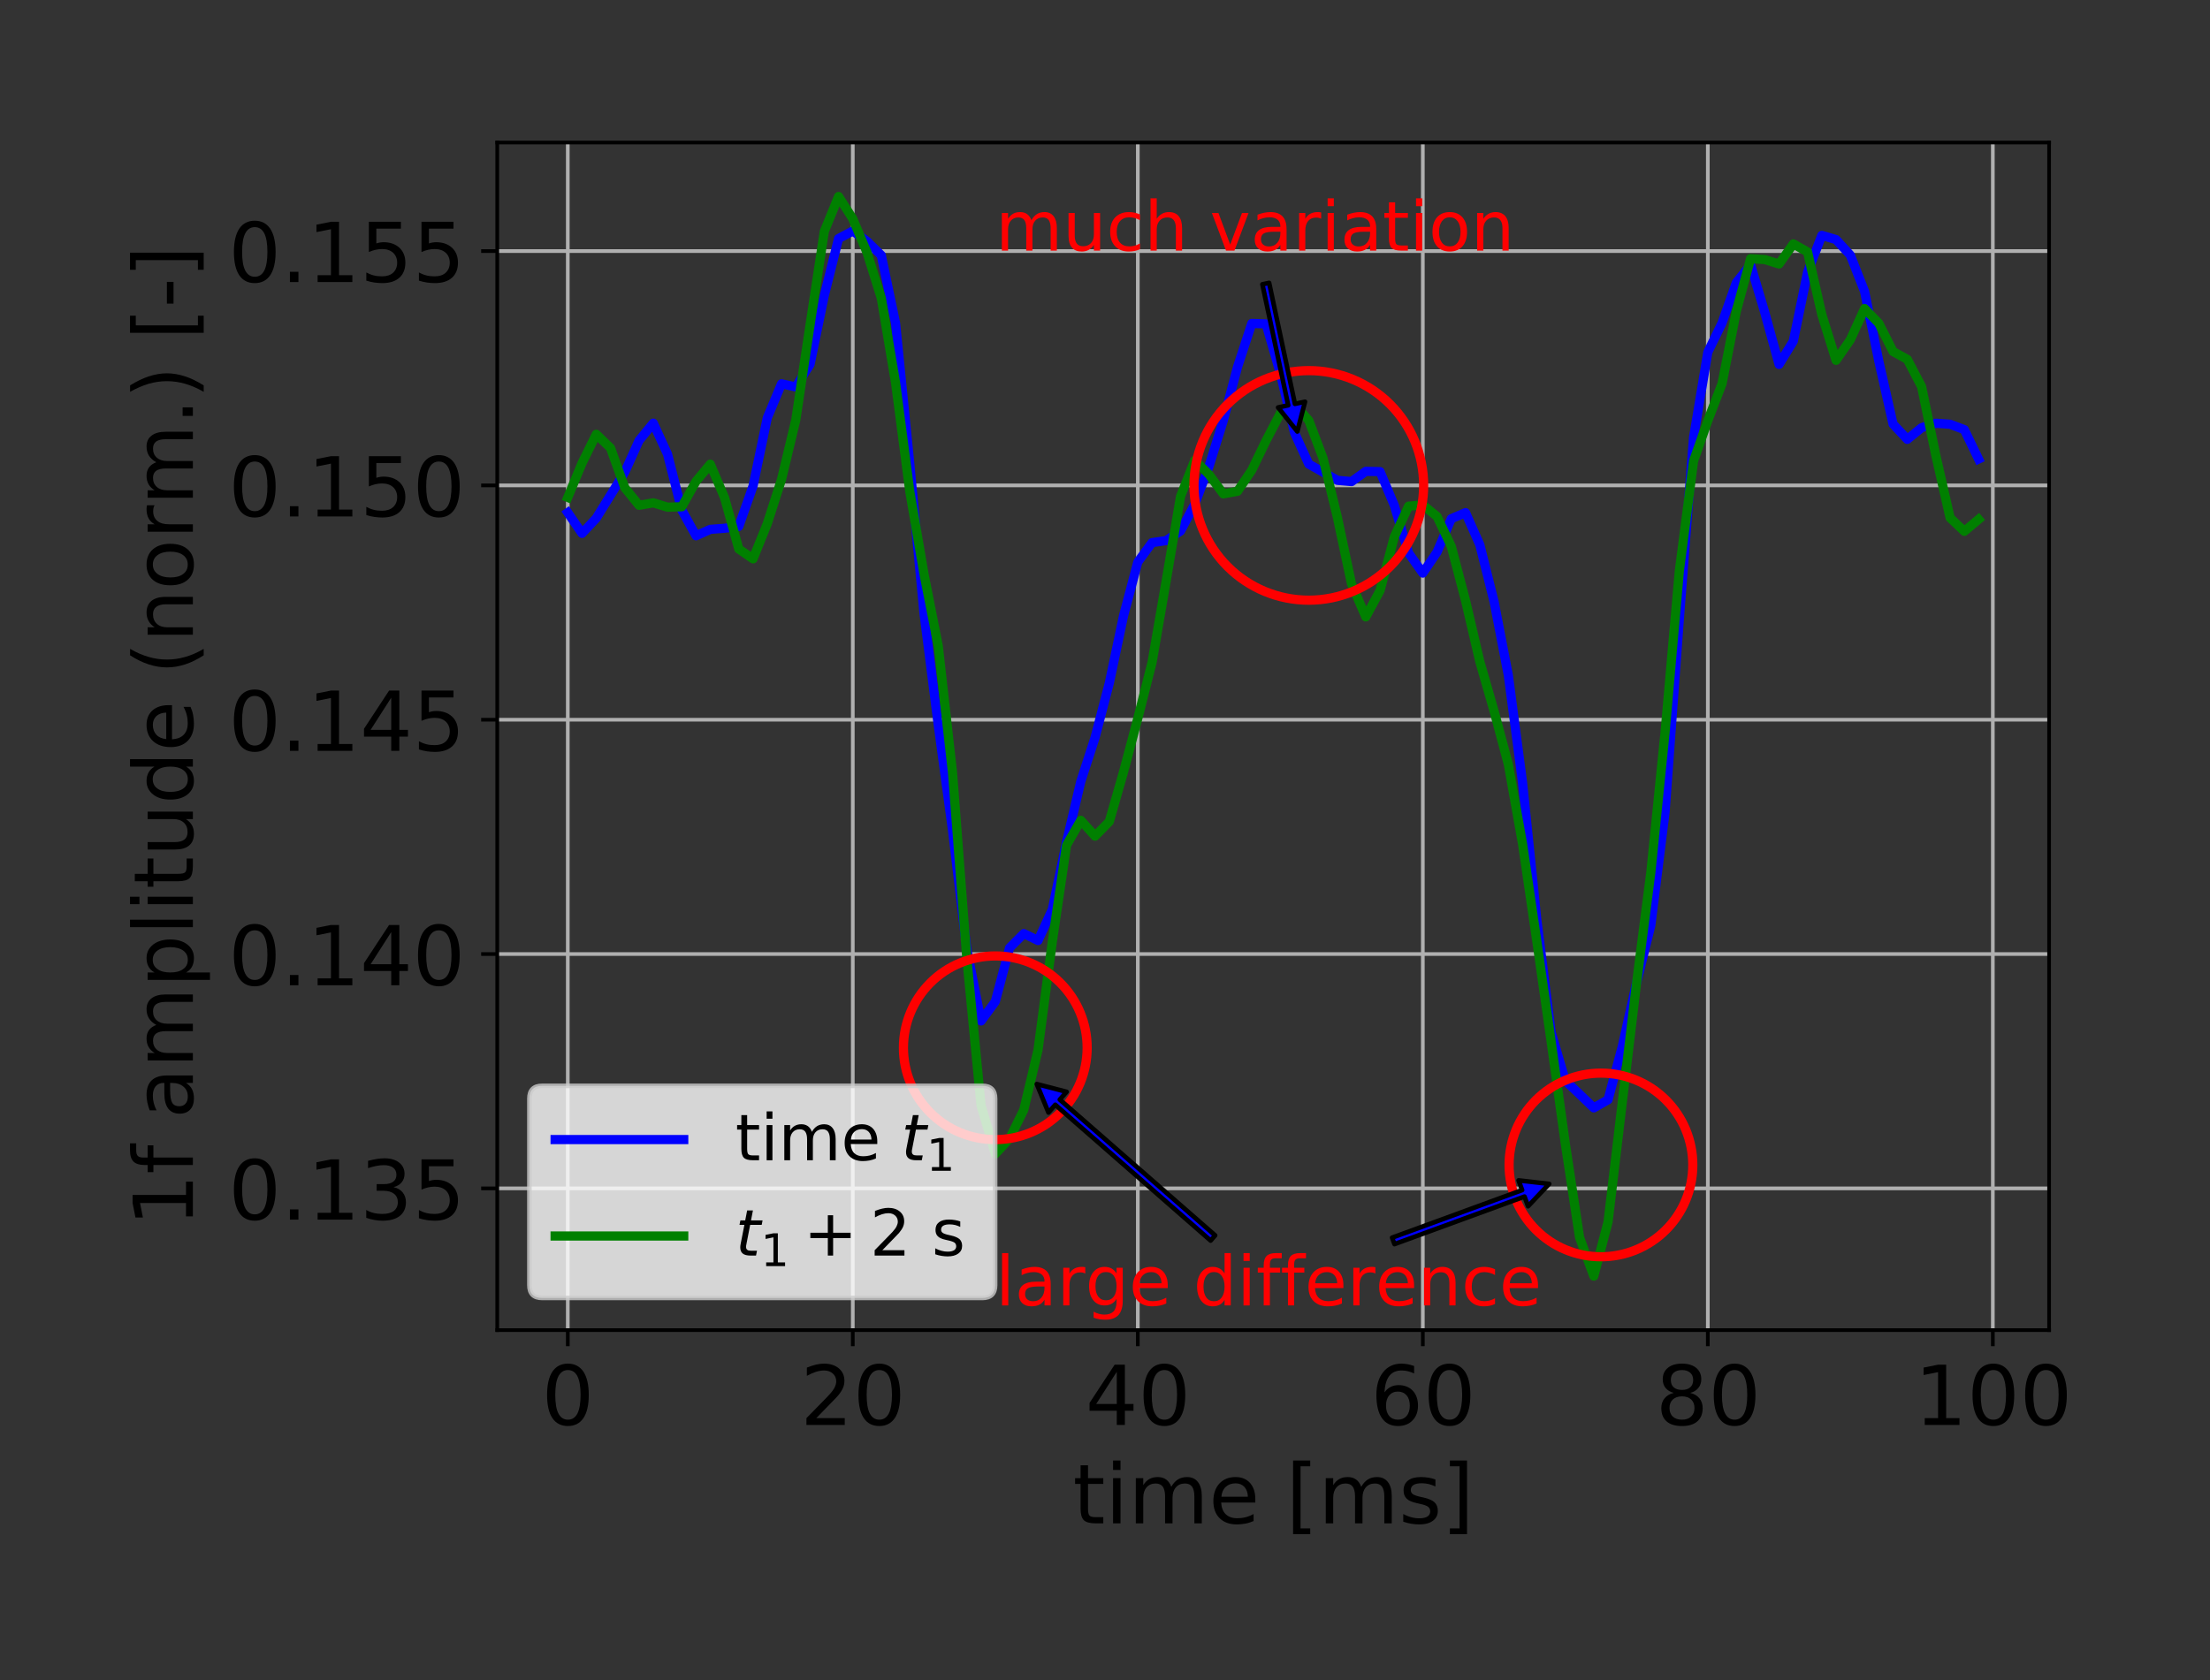 <?xml version="1.0" encoding="UTF-8"?>
<svg xmlns="http://www.w3.org/2000/svg" xmlns:xlink="http://www.w3.org/1999/xlink" width="473.47pt" height="360.1pt" viewBox="0 0 473.47 360.1" version="1.1">
<rect x="0" y="0" width="473.47" height="360.1" fill="#333333" stroke="none"/>
<defs>
<g>
<symbol overflow="visible" id="glyph6-0">
<path style="stroke:none;" d="M 7.25 -3.859 C 7.25 -3.598 7.176 -3.367 7.031 -3.172 C 6.844 -2.941 6.594 -2.828 6.281 -2.828 C 6.125 -2.828 5.969 -2.863 5.812 -2.938 C 5.969 -3 6.047 -3.117 6.047 -3.297 C 6.047 -3.504 5.93 -3.609 5.703 -3.609 C 5.297 -3.609 5.023 -3.336 4.891 -2.797 L 4.312 -2.797 C 4.395 -3.473 4.629 -4 5.016 -4.375 C 5.336 -4.695 5.711 -4.859 6.141 -4.859 C 6.516 -4.859 6.801 -4.75 7 -4.531 C 7.164 -4.352 7.25 -4.129 7.25 -3.859 Z M 4.766 -5.875 C 4.766 -5.75 4.633 -5.344 4.375 -4.656 C 4.113 -3.969 3.984 -3.348 3.984 -2.797 L 3.516 -2.797 C 3.516 -3.348 3.379 -3.969 3.109 -4.656 C 2.848 -5.344 2.719 -5.75 2.719 -5.875 C 2.719 -6.094 2.852 -6.312 3.125 -6.531 C 3.332 -6.707 3.539 -6.879 3.75 -7.047 C 3.957 -6.879 4.164 -6.707 4.375 -6.531 C 4.633 -6.312 4.766 -6.094 4.766 -5.875 Z M 5.328 -2.328 C 5.328 -2.18 5.266 -2.109 5.141 -2.109 L 2.359 -2.109 C 2.234 -2.109 2.172 -2.18 2.172 -2.328 C 2.172 -2.473 2.234 -2.547 2.359 -2.547 L 5.141 -2.547 C 5.266 -2.547 5.328 -2.473 5.328 -2.328 Z M 5.688 0 C 5.383 -0.051 5.102 -0.25 4.844 -0.594 C 4.562 -0.945 4.391 -1.367 4.328 -1.859 L 4.875 -1.859 C 4.969 -1.129 5.238 -0.508 5.688 0 Z M 3.172 -2.797 L 2.609 -2.797 C 2.473 -3.336 2.203 -3.609 1.797 -3.609 C 1.566 -3.609 1.453 -3.504 1.453 -3.297 C 1.453 -3.117 1.531 -3 1.688 -2.938 C 1.531 -2.863 1.367 -2.828 1.203 -2.828 C 0.891 -2.828 0.645 -2.941 0.469 -3.172 C 0.32 -3.367 0.25 -3.598 0.25 -3.859 C 0.25 -4.129 0.328 -4.352 0.484 -4.531 C 0.691 -4.75 0.984 -4.859 1.359 -4.859 C 1.785 -4.859 2.16 -4.695 2.484 -4.375 C 2.867 -4 3.098 -3.473 3.172 -2.797 Z M 4.078 -1.047 C 4.078 -0.828 4.039 -0.562 3.969 -0.25 C 3.906 0.051 3.832 0.285 3.75 0.453 C 3.664 0.285 3.586 0.051 3.516 -0.25 C 3.441 -0.562 3.406 -0.828 3.406 -1.047 C 3.406 -1.266 3.441 -1.535 3.516 -1.859 L 3.984 -1.859 C 4.047 -1.535 4.078 -1.266 4.078 -1.047 Z M 3.172 -1.859 C 3.098 -1.367 2.926 -0.945 2.656 -0.594 C 2.395 -0.25 2.109 -0.051 1.797 0 C 2.254 -0.508 2.531 -1.129 2.625 -1.859 Z M 3.172 -1.859 "/>
</symbol>
<symbol overflow="visible" id="glyph6-1">
<path style="stroke:none;" d="M 4.547 -0.016 L 4.5 0.047 C 4.039 0.016 3.484 0 2.828 0 C 2.191 0 1.52 0.016 0.812 0.047 L 0.75 -0.016 L 0.75 -0.312 L 0.812 -0.359 C 0.977 -0.379 1.141 -0.395 1.297 -0.406 C 1.578 -0.426 1.754 -0.453 1.828 -0.484 C 1.879 -0.516 1.926 -0.578 1.969 -0.672 C 2.031 -0.816 2.062 -1.43 2.062 -2.516 L 2.062 -3.734 C 2.062 -4.098 2.055 -4.555 2.047 -5.109 L 2.031 -5.469 C 2.031 -5.633 2 -5.719 1.938 -5.719 C 1.906 -5.719 1.805 -5.68 1.641 -5.609 C 1.203 -5.398 0.82 -5.219 0.5 -5.062 L 0.438 -5.094 C 0.414 -5.281 0.383 -5.488 0.344 -5.719 L 0.344 -5.766 C 1.238 -6.016 2.238 -6.352 3.344 -6.781 L 3.453 -6.703 C 3.441 -6.516 3.422 -6.227 3.391 -5.844 C 3.391 -5.707 3.383 -5.328 3.375 -4.703 L 3.359 -2.797 C 3.359 -1.422 3.379 -0.68 3.422 -0.578 C 3.453 -0.504 3.5 -0.461 3.562 -0.453 C 3.688 -0.422 3.992 -0.391 4.484 -0.359 L 4.547 -0.312 Z M 4.547 -0.016 "/>
</symbol>
<symbol overflow="visible" id="glyph0-0">
<path style="stroke:none;" d="M 5.633 -11.766 C 4.73 -11.766 4.059 -11.32 3.598 -10.438 C 3.137 -9.551 2.922 -8.223 2.922 -6.449 C 2.922 -4.676 3.137 -3.348 3.598 -2.461 C 4.059 -1.578 4.73 -1.133 5.633 -1.133 C 6.539 -1.133 7.211 -1.578 7.672 -2.461 C 8.113 -3.348 8.344 -4.676 8.344 -6.449 C 8.344 -8.223 8.113 -9.551 7.672 -10.438 C 7.211 -11.32 6.539 -11.766 5.633 -11.766 M 5.633 -13.145 C 7.07 -13.145 8.168 -12.562 8.949 -11.426 C 9.711 -10.277 10.098 -8.609 10.098 -6.449 C 10.098 -4.27 9.711 -2.605 8.949 -1.469 C 8.168 -0.336 7.07 0.23 5.633 0.23 C 4.18 0.23 3.066 -0.336 2.305 -1.469 C 1.543 -2.605 1.168 -4.27 1.168 -6.449 C 1.168 -8.609 1.543 -10.277 2.305 -11.426 C 3.066 -12.562 4.18 -13.145 5.633 -13.145 "/>
</symbol>
<symbol overflow="visible" id="glyph0-1">
<path style="stroke:none;" d="M 3.402 -1.469 L 9.496 -1.469 L 9.496 0 L 1.293 0 L 1.293 -1.469 C 1.949 -2.145 2.852 -3.066 4.004 -4.234 C 5.137 -5.387 5.863 -6.129 6.164 -6.469 C 6.734 -7.086 7.121 -7.617 7.336 -8.062 C 7.547 -8.488 7.672 -8.93 7.672 -9.355 C 7.672 -10.027 7.422 -10.594 6.945 -11.02 C 6.469 -11.445 5.848 -11.676 5.066 -11.676 C 4.52 -11.676 3.934 -11.57 3.332 -11.391 C 2.727 -11.199 2.074 -10.914 1.383 -10.523 L 1.383 -12.297 C 2.09 -12.578 2.746 -12.793 3.348 -12.934 C 3.949 -13.074 4.52 -13.145 5.031 -13.145 C 6.359 -13.145 7.422 -12.809 8.223 -12.137 C 9.02 -11.465 9.426 -10.578 9.426 -9.461 C 9.426 -8.93 9.32 -8.414 9.125 -7.957 C 8.93 -7.477 8.574 -6.91 8.043 -6.273 C 7.902 -6.094 7.441 -5.617 6.66 -4.82 C 5.883 -4.023 4.801 -2.906 3.402 -1.469 "/>
</symbol>
<symbol overflow="visible" id="glyph0-2">
<path style="stroke:none;" d="M 6.695 -11.391 L 2.285 -4.5 L 6.695 -4.5 L 6.695 -11.391 M 6.238 -12.914 L 8.434 -12.914 L 8.434 -4.5 L 10.277 -4.5 L 10.277 -3.047 L 8.434 -3.047 L 8.434 0 L 6.695 0 L 6.695 -3.047 L 0.867 -3.047 L 0.867 -4.73 L 6.238 -12.914 "/>
</symbol>
<symbol overflow="visible" id="glyph0-3">
<path style="stroke:none;" d="M 5.848 -7.156 C 5.066 -7.156 4.445 -6.875 3.988 -6.344 C 3.527 -5.812 3.297 -5.066 3.297 -4.145 C 3.297 -3.207 3.527 -2.461 3.988 -1.93 C 4.445 -1.398 5.066 -1.133 5.848 -1.133 C 6.625 -1.133 7.246 -1.398 7.707 -1.93 C 8.168 -2.461 8.398 -3.207 8.398 -4.145 C 8.398 -5.066 8.168 -5.812 7.707 -6.344 C 7.246 -6.875 6.625 -7.156 5.848 -7.156 M 9.32 -12.633 L 9.32 -11.039 C 8.875 -11.25 8.434 -11.41 7.992 -11.516 C 7.531 -11.621 7.086 -11.676 6.66 -11.676 C 5.492 -11.676 4.605 -11.285 4.004 -10.508 C 3.402 -9.727 3.047 -8.539 2.977 -6.98 C 3.312 -7.477 3.738 -7.867 4.254 -8.133 C 4.766 -8.398 5.332 -8.539 5.953 -8.539 C 7.246 -8.539 8.273 -8.133 9.02 -7.352 C 9.762 -6.574 10.152 -5.492 10.152 -4.145 C 10.152 -2.816 9.746 -1.754 8.965 -0.957 C 8.184 -0.16 7.141 0.23 5.848 0.23 C 4.359 0.23 3.207 -0.336 2.426 -1.469 C 1.629 -2.605 1.238 -4.27 1.238 -6.449 C 1.238 -8.488 1.719 -10.117 2.691 -11.32 C 3.648 -12.527 4.961 -13.145 6.59 -13.145 C 7.016 -13.145 7.461 -13.094 7.918 -13.023 C 8.363 -12.934 8.824 -12.809 9.32 -12.633 "/>
</symbol>
<symbol overflow="visible" id="glyph0-4">
<path style="stroke:none;" d="M 5.633 -6.129 C 4.801 -6.129 4.145 -5.898 3.668 -5.457 C 3.188 -5.016 2.957 -4.41 2.957 -3.633 C 2.957 -2.852 3.188 -2.23 3.668 -1.789 C 4.145 -1.348 4.801 -1.133 5.633 -1.133 C 6.449 -1.133 7.105 -1.348 7.582 -1.809 C 8.062 -2.25 8.309 -2.852 8.309 -3.633 C 8.309 -4.41 8.062 -5.016 7.602 -5.457 C 7.121 -5.898 6.469 -6.129 5.633 -6.129 M 3.879 -6.875 C 3.137 -7.051 2.551 -7.406 2.125 -7.918 C 1.699 -8.434 1.508 -9.055 1.508 -9.797 C 1.508 -10.824 1.859 -11.641 2.605 -12.242 C 3.332 -12.844 4.34 -13.145 5.633 -13.145 C 6.91 -13.145 7.918 -12.844 8.664 -12.242 C 9.391 -11.641 9.762 -10.824 9.762 -9.797 C 9.762 -9.055 9.551 -8.434 9.125 -7.918 C 8.699 -7.406 8.133 -7.051 7.387 -6.875 C 8.223 -6.68 8.875 -6.289 9.355 -5.723 C 9.816 -5.156 10.062 -4.445 10.062 -3.633 C 10.062 -2.375 9.672 -1.418 8.91 -0.762 C 8.133 -0.09 7.051 0.23 5.633 0.23 C 4.199 0.23 3.102 -0.09 2.34 -0.762 C 1.578 -1.418 1.203 -2.375 1.203 -3.633 C 1.203 -4.445 1.434 -5.156 1.914 -5.723 C 2.375 -6.289 3.031 -6.68 3.879 -6.875 M 3.242 -9.637 C 3.242 -8.965 3.438 -8.434 3.863 -8.062 C 4.289 -7.688 4.871 -7.512 5.633 -7.512 C 6.379 -7.512 6.965 -7.688 7.387 -8.062 C 7.812 -8.434 8.027 -8.965 8.027 -9.637 C 8.027 -10.312 7.812 -10.824 7.387 -11.199 C 6.965 -11.57 6.379 -11.766 5.633 -11.766 C 4.871 -11.766 4.289 -11.57 3.863 -11.199 C 3.438 -10.824 3.242 -10.312 3.242 -9.637 "/>
</symbol>
<symbol overflow="visible" id="glyph0-5">
<path style="stroke:none;" d="M 2.195 -1.469 L 5.051 -1.469 L 5.051 -11.32 L 1.949 -10.703 L 1.949 -12.297 L 5.031 -12.914 L 6.785 -12.914 L 6.785 -1.469 L 9.637 -1.469 L 9.637 0 L 2.195 0 L 2.195 -1.469 "/>
</symbol>
<symbol overflow="visible" id="glyph0-6">
<path style="stroke:none;" d="M 3.242 -12.438 L 3.242 -9.691 L 6.52 -9.691 L 6.52 -8.453 L 3.242 -8.453 L 3.242 -3.188 C 3.242 -2.391 3.348 -1.879 3.562 -1.664 C 3.773 -1.434 4.215 -1.328 4.891 -1.328 L 6.52 -1.328 L 6.52 0 L 4.891 0 C 3.648 0 2.801 -0.23 2.34 -0.691 C 1.879 -1.152 1.648 -1.984 1.648 -3.188 L 1.648 -8.453 L 0.477 -8.453 L 0.477 -9.691 L 1.648 -9.691 L 1.648 -12.438 L 3.242 -12.438 "/>
</symbol>
<symbol overflow="visible" id="glyph0-7">
<path style="stroke:none;" d="M 1.664 -9.691 L 3.262 -9.691 L 3.262 0 L 1.664 0 L 1.664 -9.691 M 1.664 -13.465 L 3.262 -13.465 L 3.262 -11.445 L 1.664 -11.445 L 1.664 -13.465 "/>
</symbol>
<symbol overflow="visible" id="glyph0-8">
<path style="stroke:none;" d="M 9.215 -7.832 C 9.602 -8.539 10.082 -9.055 10.629 -9.406 C 11.18 -9.746 11.836 -9.922 12.598 -9.922 C 13.59 -9.922 14.367 -9.566 14.918 -8.859 C 15.469 -8.148 15.75 -7.141 15.75 -5.848 L 15.75 0 L 14.156 0 L 14.156 -5.793 C 14.156 -6.715 13.98 -7.406 13.66 -7.867 C 13.324 -8.309 12.828 -8.539 12.152 -8.539 C 11.32 -8.539 10.664 -8.258 10.188 -7.707 C 9.711 -7.156 9.48 -6.414 9.48 -5.477 L 9.48 0 L 7.883 0 L 7.883 -5.793 C 7.883 -6.715 7.707 -7.406 7.387 -7.867 C 7.051 -8.309 6.539 -8.539 5.863 -8.539 C 5.051 -8.539 4.395 -8.258 3.914 -7.707 C 3.438 -7.156 3.207 -6.414 3.207 -5.477 L 3.207 0 L 1.613 0 L 1.613 -9.691 L 3.207 -9.691 L 3.207 -8.184 C 3.562 -8.77 4.004 -9.215 4.52 -9.496 C 5.016 -9.781 5.617 -9.922 6.324 -9.922 C 7.035 -9.922 7.617 -9.746 8.113 -9.391 C 8.609 -9.035 8.965 -8.504 9.215 -7.832 "/>
</symbol>
<symbol overflow="visible" id="glyph0-9">
<path style="stroke:none;" d="M 9.957 -5.246 L 9.957 -4.465 L 2.641 -4.465 C 2.711 -3.367 3.031 -2.516 3.633 -1.949 C 4.215 -1.383 5.031 -1.098 6.094 -1.098 C 6.695 -1.098 7.301 -1.168 7.867 -1.312 C 8.434 -1.453 9.02 -1.684 9.586 -2.004 L 9.586 -0.496 C 9.02 -0.246 8.434 -0.055 7.832 0.055 C 7.23 0.16 6.609 0.23 6.008 0.23 C 4.445 0.23 3.223 -0.211 2.32 -1.098 C 1.418 -1.984 0.973 -3.207 0.973 -4.75 C 0.973 -6.324 1.398 -7.582 2.25 -8.523 C 3.102 -9.445 4.27 -9.922 5.723 -9.922 C 7.035 -9.922 8.062 -9.496 8.824 -8.664 C 9.566 -7.812 9.957 -6.68 9.957 -5.246 M 8.363 -5.703 C 8.344 -6.574 8.098 -7.266 7.637 -7.797 C 7.156 -8.309 6.52 -8.574 5.742 -8.574 C 4.855 -8.574 4.145 -8.309 3.613 -7.812 C 3.082 -7.316 2.766 -6.609 2.691 -5.703 L 8.363 -5.703 "/>
</symbol>
<symbol overflow="visible" id="glyph0-10">
<path style="stroke:none;" d=""/>
</symbol>
<symbol overflow="visible" id="glyph0-11">
<path style="stroke:none;" d="M 1.523 -13.465 L 5.191 -13.465 L 5.191 -12.227 L 3.117 -12.227 L 3.117 1.082 L 5.191 1.082 L 5.191 2.32 L 1.523 2.32 L 1.523 -13.465 "/>
</symbol>
<symbol overflow="visible" id="glyph0-12">
<path style="stroke:none;" d="M 7.848 -9.406 L 7.848 -7.902 C 7.387 -8.113 6.926 -8.293 6.449 -8.414 C 5.953 -8.523 5.457 -8.594 4.941 -8.594 C 4.145 -8.594 3.543 -8.469 3.152 -8.223 C 2.766 -7.973 2.57 -7.617 2.57 -7.141 C 2.57 -6.77 2.711 -6.484 2.996 -6.273 C 3.277 -6.059 3.844 -5.848 4.695 -5.668 L 5.246 -5.547 C 6.379 -5.297 7.176 -4.941 7.652 -4.52 C 8.113 -4.074 8.363 -3.453 8.363 -2.676 C 8.363 -1.773 8.008 -1.062 7.301 -0.551 C 6.59 -0.02 5.598 0.23 4.359 0.23 C 3.828 0.23 3.297 0.176 2.727 0.09 C 2.16 0 1.578 -0.141 0.957 -0.355 L 0.957 -2.004 C 1.543 -1.684 2.125 -1.453 2.691 -1.312 C 3.262 -1.152 3.828 -1.082 4.395 -1.082 C 5.137 -1.082 5.723 -1.203 6.129 -1.453 C 6.52 -1.699 6.734 -2.074 6.734 -2.551 C 6.734 -2.977 6.574 -3.312 6.289 -3.543 C 6.008 -3.773 5.367 -4.004 4.375 -4.215 L 3.828 -4.34 C 2.836 -4.555 2.109 -4.871 1.684 -5.297 C 1.238 -5.723 1.027 -6.309 1.027 -7.07 C 1.027 -7.973 1.348 -8.68 1.984 -9.176 C 2.621 -9.672 3.543 -9.922 4.75 -9.922 C 5.332 -9.922 5.883 -9.867 6.414 -9.781 C 6.926 -9.691 7.406 -9.566 7.848 -9.406 "/>
</symbol>
<symbol overflow="visible" id="glyph0-13">
<path style="stroke:none;" d="M 5.387 -13.465 L 5.387 2.32 L 1.719 2.32 L 1.719 1.082 L 3.793 1.082 L 3.793 -12.227 L 1.719 -12.227 L 1.719 -13.465 L 5.387 -13.465 "/>
</symbol>
<symbol overflow="visible" id="glyph0-14">
<path style="stroke:none;" d="M 1.895 -2.195 L 3.719 -2.195 L 3.719 0 L 1.895 0 L 1.895 -2.195 "/>
</symbol>
<symbol overflow="visible" id="glyph0-15">
<path style="stroke:none;" d="M 7.191 -6.965 C 8.027 -6.785 8.68 -6.414 9.141 -5.848 C 9.602 -5.281 9.852 -4.57 9.852 -3.758 C 9.852 -2.48 9.406 -1.488 8.539 -0.797 C 7.652 -0.105 6.414 0.23 4.801 0.23 C 4.254 0.23 3.684 0.176 3.117 0.07 C 2.551 -0.02 1.949 -0.176 1.348 -0.391 L 1.348 -2.074 C 1.824 -1.789 2.355 -1.578 2.941 -1.434 C 3.508 -1.293 4.109 -1.223 4.75 -1.223 C 5.848 -1.223 6.68 -1.434 7.246 -1.859 C 7.812 -2.285 8.113 -2.922 8.113 -3.758 C 8.113 -4.5 7.848 -5.102 7.316 -5.527 C 6.785 -5.953 6.043 -6.184 5.086 -6.184 L 3.578 -6.184 L 3.578 -7.617 L 5.156 -7.617 C 6.008 -7.617 6.66 -7.777 7.121 -8.133 C 7.582 -8.469 7.812 -8.965 7.812 -9.621 C 7.812 -10.277 7.566 -10.789 7.105 -11.145 C 6.625 -11.5 5.953 -11.676 5.086 -11.676 C 4.605 -11.676 4.094 -11.621 3.543 -11.516 C 2.996 -11.41 2.391 -11.25 1.734 -11.039 L 1.734 -12.598 C 2.391 -12.773 3.012 -12.914 3.598 -13.004 C 4.164 -13.094 4.711 -13.145 5.246 -13.145 C 6.555 -13.145 7.602 -12.844 8.379 -12.242 C 9.16 -11.641 9.551 -10.824 9.551 -9.797 C 9.551 -9.09 9.336 -8.488 8.93 -7.992 C 8.523 -7.496 7.938 -7.141 7.191 -6.965 "/>
</symbol>
<symbol overflow="visible" id="glyph0-16">
<path style="stroke:none;" d="M 1.914 -12.914 L 8.77 -12.914 L 8.77 -11.445 L 3.508 -11.445 L 3.508 -8.273 C 3.758 -8.363 4.023 -8.434 4.27 -8.469 C 4.52 -8.504 4.785 -8.539 5.031 -8.539 C 6.469 -8.539 7.602 -8.133 8.453 -7.352 C 9.301 -6.555 9.727 -5.492 9.727 -4.145 C 9.727 -2.746 9.285 -1.664 8.414 -0.902 C 7.547 -0.141 6.324 0.23 4.766 0.23 C 4.215 0.23 3.668 0.176 3.102 0.105 C 2.535 0.02 1.965 -0.105 1.363 -0.301 L 1.363 -2.055 C 1.879 -1.773 2.41 -1.559 2.977 -1.418 C 3.527 -1.277 4.109 -1.223 4.73 -1.223 C 5.723 -1.223 6.52 -1.469 7.105 -2.004 C 7.672 -2.535 7.973 -3.242 7.973 -4.145 C 7.973 -5.031 7.672 -5.742 7.105 -6.273 C 6.52 -6.805 5.723 -7.07 4.73 -7.07 C 4.27 -7.07 3.793 -7.016 3.332 -6.91 C 2.871 -6.805 2.391 -6.645 1.914 -6.43 L 1.914 -12.914 "/>
</symbol>
<symbol overflow="visible" id="glyph1-0">
<path style="stroke:none;" d="M -1.469 -2.195 L -1.469 -5.051 L -11.32 -5.051 L -10.703 -1.949 L -12.297 -1.949 L -12.914 -5.031 L -12.914 -6.785 L -1.469 -6.785 L -1.469 -9.637 L 0 -9.637 L 0 -2.195 L -1.469 -2.195 "/>
</symbol>
<symbol overflow="visible" id="glyph1-1">
<path style="stroke:none;" d="M -13.465 -6.574 L -12.137 -6.574 L -12.137 -5.051 C -12.137 -4.484 -12.012 -4.074 -11.781 -3.863 C -11.551 -3.633 -11.145 -3.527 -10.543 -3.527 L -9.691 -3.527 L -9.691 -6.148 L -8.453 -6.148 L -8.453 -3.527 L 0 -3.527 L 0 -1.93 L -8.453 -1.93 L -8.453 -0.406 L -9.691 -0.406 L -9.691 -1.93 L -10.363 -1.93 C -11.426 -1.93 -12.227 -2.18 -12.723 -2.676 C -13.219 -3.172 -13.465 -3.969 -13.465 -5.066 L -13.465 -6.574 "/>
</symbol>
<symbol overflow="visible" id="glyph1-2">
<path style="stroke:none;" d=""/>
</symbol>
<symbol overflow="visible" id="glyph1-3">
<path style="stroke:none;" d="M -4.871 -6.078 C -4.871 -4.785 -4.711 -3.898 -4.43 -3.402 C -4.129 -2.906 -3.633 -2.656 -2.922 -2.656 C -2.355 -2.656 -1.895 -2.836 -1.578 -3.207 C -1.238 -3.578 -1.082 -4.094 -1.082 -4.73 C -1.082 -5.617 -1.383 -6.324 -2.02 -6.855 C -2.641 -7.387 -3.473 -7.652 -4.52 -7.652 L -4.871 -7.652 L -4.871 -6.078 M -5.527 -9.25 L 0 -9.25 L 0 -7.652 L -1.469 -7.652 C -0.867 -7.281 -0.441 -6.82 -0.176 -6.289 C 0.09 -5.758 0.23 -5.086 0.23 -4.305 C 0.23 -3.312 -0.035 -2.516 -0.586 -1.93 C -1.133 -1.348 -1.879 -1.062 -2.816 -1.062 C -3.898 -1.062 -4.711 -1.418 -5.281 -2.16 C -5.828 -2.887 -6.113 -3.969 -6.113 -5.422 L -6.113 -7.652 L -6.273 -7.652 C -7 -7.652 -7.566 -7.406 -7.973 -6.926 C -8.363 -6.449 -8.574 -5.777 -8.574 -4.906 C -8.574 -4.34 -8.504 -3.809 -8.363 -3.277 C -8.223 -2.746 -8.027 -2.25 -7.777 -1.773 L -9.25 -1.773 C -9.461 -2.34 -9.637 -2.906 -9.746 -3.453 C -9.852 -4.004 -9.922 -4.535 -9.922 -5.066 C -9.922 -6.469 -9.551 -7.512 -8.824 -8.203 C -8.098 -8.895 -7 -9.25 -5.527 -9.25 "/>
</symbol>
<symbol overflow="visible" id="glyph1-4">
<path style="stroke:none;" d="M -7.832 -9.215 C -8.539 -9.602 -9.055 -10.082 -9.406 -10.629 C -9.746 -11.18 -9.922 -11.836 -9.922 -12.598 C -9.922 -13.59 -9.566 -14.367 -8.859 -14.918 C -8.148 -15.469 -7.141 -15.75 -5.848 -15.75 L 0 -15.75 L 0 -14.156 L -5.793 -14.156 C -6.715 -14.156 -7.406 -13.98 -7.867 -13.66 C -8.309 -13.324 -8.539 -12.828 -8.539 -12.152 C -8.539 -11.32 -8.258 -10.664 -7.707 -10.188 C -7.156 -9.711 -6.414 -9.48 -5.477 -9.48 L 0 -9.48 L 0 -7.883 L -5.793 -7.883 C -6.715 -7.883 -7.406 -7.707 -7.867 -7.387 C -8.309 -7.051 -8.539 -6.539 -8.539 -5.863 C -8.539 -5.051 -8.258 -4.395 -7.707 -3.914 C -7.156 -3.438 -6.414 -3.207 -5.477 -3.207 L 0 -3.207 L 0 -1.613 L -9.691 -1.613 L -9.691 -3.207 L -8.184 -3.207 C -8.77 -3.562 -9.215 -4.004 -9.496 -4.52 C -9.781 -5.016 -9.922 -5.617 -9.922 -6.324 C -9.922 -7.035 -9.746 -7.617 -9.391 -8.113 C -9.035 -8.609 -8.504 -8.965 -7.832 -9.215 "/>
</symbol>
<symbol overflow="visible" id="glyph1-5">
<path style="stroke:none;" d="M -1.453 -3.207 L 3.668 -3.207 L 3.668 -1.613 L -9.691 -1.613 L -9.691 -3.207 L -8.223 -3.207 C -8.789 -3.527 -9.215 -3.949 -9.496 -4.465 C -9.781 -4.98 -9.922 -5.598 -9.922 -6.309 C -9.922 -7.477 -9.445 -8.434 -8.523 -9.176 C -7.582 -9.902 -6.359 -10.277 -4.836 -10.277 C -3.312 -10.277 -2.074 -9.902 -1.152 -9.176 C -0.23 -8.434 0.23 -7.477 0.23 -6.309 C 0.23 -5.598 0.09 -4.98 -0.176 -4.465 C -0.441 -3.949 -0.867 -3.527 -1.453 -3.207 M -4.836 -8.629 C -6.008 -8.629 -6.91 -8.379 -7.582 -7.902 C -8.258 -7.406 -8.594 -6.75 -8.594 -5.918 C -8.594 -5.066 -8.258 -4.41 -7.582 -3.934 C -6.91 -3.438 -6.008 -3.207 -4.836 -3.207 C -3.668 -3.207 -2.746 -3.438 -2.074 -3.934 C -1.398 -4.41 -1.082 -5.066 -1.082 -5.918 C -1.082 -6.75 -1.398 -7.406 -2.074 -7.902 C -2.746 -8.379 -3.668 -8.629 -4.836 -8.629 "/>
</symbol>
<symbol overflow="visible" id="glyph1-6">
<path style="stroke:none;" d="M -13.465 -1.664 L -13.465 -3.262 L 0 -3.262 L 0 -1.664 L -13.465 -1.664 "/>
</symbol>
<symbol overflow="visible" id="glyph1-7">
<path style="stroke:none;" d="M -9.691 -1.664 L -9.691 -3.262 L 0 -3.262 L 0 -1.664 L -9.691 -1.664 M -13.465 -1.664 L -13.465 -3.262 L -11.445 -3.262 L -11.445 -1.664 L -13.465 -1.664 "/>
</symbol>
<symbol overflow="visible" id="glyph1-8">
<path style="stroke:none;" d="M -12.438 -3.242 L -9.691 -3.242 L -9.691 -6.52 L -8.453 -6.52 L -8.453 -3.242 L -3.188 -3.242 C -2.391 -3.242 -1.879 -3.348 -1.664 -3.562 C -1.434 -3.773 -1.328 -4.215 -1.328 -4.891 L -1.328 -6.52 L 0 -6.52 L 0 -4.891 C 0 -3.648 -0.23 -2.801 -0.691 -2.34 C -1.152 -1.879 -1.984 -1.648 -3.188 -1.648 L -8.453 -1.648 L -8.453 -0.477 L -9.691 -0.477 L -9.691 -1.648 L -12.438 -1.648 L -12.438 -3.242 "/>
</symbol>
<symbol overflow="visible" id="glyph1-9">
<path style="stroke:none;" d="M -3.828 -1.508 L -9.691 -1.508 L -9.691 -3.102 L -3.879 -3.102 C -2.957 -3.102 -2.285 -3.277 -1.824 -3.633 C -1.363 -3.988 -1.133 -4.52 -1.133 -5.246 C -1.133 -6.094 -1.398 -6.785 -1.949 -7.281 C -2.5 -7.777 -3.242 -8.027 -4.199 -8.027 L -9.691 -8.027 L -9.691 -9.621 L 0 -9.621 L 0 -8.027 L -1.488 -8.027 C -0.887 -7.637 -0.461 -7.176 -0.176 -6.68 C 0.09 -6.164 0.23 -5.582 0.23 -4.906 C 0.23 -3.793 -0.105 -2.941 -0.797 -2.375 C -1.469 -1.789 -2.48 -1.508 -3.828 -1.508 M -9.922 -5.512 L -9.922 -5.512 "/>
</symbol>
<symbol overflow="visible" id="glyph1-10">
<path style="stroke:none;" d="M -8.223 -8.043 L -13.465 -8.043 L -13.465 -9.637 L 0 -9.637 L 0 -8.043 L -1.453 -8.043 C -0.867 -7.707 -0.441 -7.281 -0.176 -6.77 C 0.09 -6.254 0.23 -5.652 0.23 -4.941 C 0.23 -3.773 -0.23 -2.816 -1.152 -2.074 C -2.074 -1.328 -3.312 -0.973 -4.836 -0.973 C -6.359 -0.973 -7.582 -1.328 -8.523 -2.074 C -9.445 -2.816 -9.922 -3.773 -9.922 -4.941 C -9.922 -5.652 -9.781 -6.254 -9.496 -6.77 C -9.215 -7.281 -8.789 -7.707 -8.223 -8.043 M -4.836 -2.621 C -3.668 -2.621 -2.746 -2.852 -2.074 -3.332 C -1.398 -3.809 -1.082 -4.484 -1.082 -5.332 C -1.082 -6.164 -1.398 -6.82 -2.074 -7.316 C -2.746 -7.797 -3.668 -8.043 -4.836 -8.043 C -6.008 -8.043 -6.91 -7.797 -7.582 -7.316 C -8.258 -6.82 -8.594 -6.164 -8.594 -5.332 C -8.594 -4.484 -8.258 -3.809 -7.582 -3.332 C -6.91 -2.852 -6.008 -2.621 -4.836 -2.621 "/>
</symbol>
<symbol overflow="visible" id="glyph1-11">
<path style="stroke:none;" d="M -5.246 -9.957 L -4.465 -9.957 L -4.465 -2.641 C -3.367 -2.711 -2.516 -3.031 -1.949 -3.633 C -1.383 -4.215 -1.098 -5.031 -1.098 -6.094 C -1.098 -6.695 -1.168 -7.301 -1.312 -7.867 C -1.453 -8.434 -1.684 -9.02 -2.004 -9.586 L -0.496 -9.586 C -0.246 -9.02 -0.055 -8.434 0.055 -7.832 C 0.16 -7.23 0.23 -6.609 0.23 -6.008 C 0.23 -4.445 -0.211 -3.223 -1.098 -2.32 C -1.984 -1.418 -3.207 -0.973 -4.75 -0.973 C -6.324 -0.973 -7.582 -1.398 -8.523 -2.25 C -9.445 -3.102 -9.922 -4.27 -9.922 -5.723 C -9.922 -7.035 -9.496 -8.062 -8.664 -8.824 C -7.812 -9.566 -6.68 -9.957 -5.246 -9.957 M -5.703 -8.363 C -6.574 -8.344 -7.266 -8.098 -7.797 -7.637 C -8.309 -7.156 -8.574 -6.52 -8.574 -5.742 C -8.574 -4.855 -8.309 -4.145 -7.812 -3.613 C -7.316 -3.082 -6.609 -2.766 -5.703 -2.691 L -5.703 -8.363 "/>
</symbol>
<symbol overflow="visible" id="glyph1-12">
<path style="stroke:none;" d="M -13.449 -5.492 C -12.102 -4.711 -10.789 -4.145 -9.496 -3.773 C -8.203 -3.383 -6.891 -3.207 -5.562 -3.207 C -4.215 -3.207 -2.906 -3.383 -1.613 -3.773 C -0.301 -4.145 0.992 -4.711 2.32 -5.492 L 2.32 -4.109 C 0.957 -3.242 -0.355 -2.586 -1.664 -2.16 C -2.977 -1.734 -4.27 -1.523 -5.562 -1.523 C -6.84 -1.523 -8.133 -1.734 -9.445 -2.16 C -10.754 -2.586 -12.082 -3.223 -13.449 -4.109 L -13.449 -5.492 "/>
</symbol>
<symbol overflow="visible" id="glyph1-13">
<path style="stroke:none;" d="M -5.848 -9.727 L 0 -9.727 L 0 -8.133 L -5.793 -8.133 C -6.715 -8.133 -7.387 -7.938 -7.848 -7.582 C -8.309 -7.23 -8.539 -6.695 -8.539 -5.988 C -8.539 -5.121 -8.258 -4.445 -7.707 -3.949 C -7.156 -3.453 -6.414 -3.207 -5.477 -3.207 L 0 -3.207 L 0 -1.613 L -9.691 -1.613 L -9.691 -3.207 L -8.184 -3.207 C -8.754 -3.578 -9.195 -4.023 -9.48 -4.555 C -9.762 -5.066 -9.922 -5.668 -9.922 -6.344 C -9.922 -7.441 -9.566 -8.293 -8.875 -8.859 C -8.184 -9.426 -7.176 -9.727 -5.848 -9.727 "/>
</symbol>
<symbol overflow="visible" id="glyph1-14">
<path style="stroke:none;" d="M -8.574 -5.422 C -8.574 -4.57 -8.238 -3.898 -7.566 -3.402 C -6.891 -2.906 -5.988 -2.656 -4.836 -2.656 C -3.668 -2.656 -2.766 -2.887 -2.09 -3.383 C -1.418 -3.879 -1.098 -4.555 -1.098 -5.422 C -1.098 -6.273 -1.418 -6.945 -2.09 -7.441 C -2.766 -7.938 -3.668 -8.184 -4.836 -8.184 C -5.973 -8.184 -6.891 -7.938 -7.566 -7.441 C -8.238 -6.945 -8.574 -6.273 -8.574 -5.422 M -9.922 -5.422 C -9.922 -6.805 -9.461 -7.883 -8.574 -8.68 C -7.672 -9.461 -6.43 -9.867 -4.836 -9.867 C -3.242 -9.867 -2.004 -9.461 -1.117 -8.68 C -0.211 -7.883 0.23 -6.805 0.23 -5.422 C 0.23 -4.023 -0.211 -2.922 -1.117 -2.145 C -2.004 -1.363 -3.242 -0.973 -4.836 -0.973 C -6.43 -0.973 -7.672 -1.363 -8.574 -2.145 C -9.461 -2.922 -9.922 -4.023 -9.922 -5.422 "/>
</symbol>
<symbol overflow="visible" id="glyph1-15">
<path style="stroke:none;" d="M -8.203 -7.281 C -8.309 -7.105 -8.379 -6.91 -8.434 -6.695 C -8.469 -6.484 -8.504 -6.254 -8.504 -6.008 C -8.504 -5.102 -8.203 -4.41 -7.617 -3.934 C -7.035 -3.438 -6.199 -3.207 -5.102 -3.207 L 0 -3.207 L 0 -1.613 L -9.691 -1.613 L -9.691 -3.207 L -8.184 -3.207 C -8.77 -3.527 -9.215 -3.969 -9.496 -4.5 C -9.781 -5.031 -9.922 -5.688 -9.922 -6.469 C -9.922 -6.574 -9.902 -6.695 -9.902 -6.84 C -9.887 -6.965 -9.867 -7.105 -9.832 -7.281 L -8.203 -7.281 "/>
</symbol>
<symbol overflow="visible" id="glyph1-16">
<path style="stroke:none;" d="M -2.195 -1.895 L -2.195 -3.719 L 0 -3.719 L 0 -1.895 L -2.195 -1.895 "/>
</symbol>
<symbol overflow="visible" id="glyph1-17">
<path style="stroke:none;" d="M -13.449 -1.418 L -13.449 -2.801 C -12.082 -3.648 -10.754 -4.305 -9.445 -4.73 C -8.133 -5.156 -6.84 -5.387 -5.562 -5.387 C -4.27 -5.387 -2.977 -5.156 -1.664 -4.73 C -0.355 -4.305 0.957 -3.648 2.32 -2.801 L 2.32 -1.418 C 0.992 -2.18 -0.301 -2.746 -1.613 -3.137 C -2.906 -3.508 -4.215 -3.703 -5.562 -3.703 C -6.891 -3.703 -8.203 -3.508 -9.496 -3.137 C -10.789 -2.746 -12.102 -2.18 -13.449 -1.418 "/>
</symbol>
<symbol overflow="visible" id="glyph1-18">
<path style="stroke:none;" d="M -13.465 -1.523 L -13.465 -5.191 L -12.227 -5.191 L -12.227 -3.117 L 1.082 -3.117 L 1.082 -5.191 L 2.32 -5.191 L 2.32 -1.523 L -13.465 -1.523 "/>
</symbol>
<symbol overflow="visible" id="glyph1-19">
<path style="stroke:none;" d="M -5.562 -0.867 L -5.562 -5.527 L -4.145 -5.527 L -4.145 -0.867 L -5.562 -0.867 "/>
</symbol>
<symbol overflow="visible" id="glyph1-20">
<path style="stroke:none;" d="M -13.465 -5.387 L 2.32 -5.387 L 2.32 -1.719 L 1.082 -1.719 L 1.082 -3.793 L -12.227 -3.793 L -12.227 -1.719 L -13.465 -1.719 L -13.465 -5.387 "/>
</symbol>
<symbol overflow="visible" id="glyph2-0">
<path style="stroke:none;" d="M 1.387 -11.215 L 2.715 -11.215 L 2.715 0 L 1.387 0 L 1.387 -11.215 "/>
</symbol>
<symbol overflow="visible" id="glyph2-1">
<path style="stroke:none;" d="M 5.062 -4.059 C 3.984 -4.059 3.246 -3.926 2.832 -3.691 C 2.422 -3.438 2.215 -3.027 2.215 -2.434 C 2.215 -1.965 2.363 -1.578 2.672 -1.312 C 2.98 -1.031 3.41 -0.898 3.941 -0.898 C 4.68 -0.898 5.27 -1.152 5.711 -1.684 C 6.156 -2.199 6.375 -2.895 6.375 -3.762 L 6.375 -4.059 L 5.062 -4.059 M 7.703 -4.605 L 7.703 0 L 6.375 0 L 6.375 -1.227 C 6.066 -0.723 5.684 -0.367 5.238 -0.148 C 4.797 0.074 4.234 0.191 3.586 0.191 C 2.762 0.191 2.098 -0.031 1.609 -0.488 C 1.121 -0.945 0.887 -1.562 0.887 -2.348 C 0.887 -3.246 1.18 -3.926 1.801 -4.398 C 2.406 -4.855 3.305 -5.09 4.516 -5.09 L 6.375 -5.09 L 6.375 -5.223 C 6.375 -5.828 6.168 -6.301 5.77 -6.641 C 5.371 -6.965 4.812 -7.145 4.09 -7.145 C 3.617 -7.145 3.172 -7.086 2.73 -6.965 C 2.289 -6.848 1.875 -6.688 1.477 -6.48 L 1.477 -7.703 C 1.949 -7.883 2.422 -8.027 2.879 -8.117 C 3.336 -8.207 3.777 -8.266 4.223 -8.266 C 5.387 -8.266 6.258 -7.953 6.832 -7.352 C 7.41 -6.746 7.703 -5.828 7.703 -4.605 "/>
</symbol>
<symbol overflow="visible" id="glyph2-2">
<path style="stroke:none;" d="M 6.066 -6.832 C 5.918 -6.922 5.754 -6.98 5.578 -7.023 C 5.402 -7.055 5.211 -7.086 5.004 -7.086 C 4.25 -7.086 3.676 -6.832 3.277 -6.348 C 2.863 -5.859 2.672 -5.164 2.672 -4.25 L 2.672 0 L 1.344 0 L 1.344 -8.074 L 2.672 -8.074 L 2.672 -6.82 C 2.938 -7.305 3.305 -7.676 3.75 -7.91 C 4.191 -8.148 4.738 -8.266 5.387 -8.266 C 5.477 -8.266 5.578 -8.25 5.695 -8.25 C 5.801 -8.234 5.918 -8.219 6.066 -8.191 L 6.066 -6.832 "/>
</symbol>
<symbol overflow="visible" id="glyph2-3">
<path style="stroke:none;" d="M 6.699 -4.133 C 6.699 -5.078 6.492 -5.828 6.109 -6.359 C 5.711 -6.891 5.152 -7.156 4.441 -7.156 C 3.734 -7.156 3.172 -6.891 2.773 -6.359 C 2.375 -5.828 2.184 -5.078 2.184 -4.133 C 2.184 -3.172 2.375 -2.434 2.773 -1.902 C 3.172 -1.371 3.734 -1.105 4.441 -1.105 C 5.152 -1.105 5.711 -1.371 6.109 -1.902 C 6.492 -2.434 6.699 -3.172 6.699 -4.133 M 8.027 -1.004 C 8.027 0.355 7.719 1.371 7.113 2.051 C 6.492 2.715 5.562 3.055 4.309 3.055 C 3.836 3.055 3.41 3.012 2.996 2.953 C 2.582 2.879 2.168 2.773 1.785 2.629 L 1.785 1.344 C 2.168 1.551 2.555 1.695 2.938 1.801 C 3.32 1.902 3.703 1.965 4.102 1.965 C 4.957 1.965 5.609 1.727 6.051 1.285 C 6.48 0.828 6.699 0.148 6.699 -0.766 L 6.699 -1.418 C 6.422 -0.945 6.066 -0.59 5.637 -0.355 C 5.211 -0.117 4.707 0 4.117 0 C 3.113 0 2.316 -0.367 1.711 -1.121 C 1.105 -1.875 0.812 -2.879 0.812 -4.133 C 0.812 -5.371 1.105 -6.375 1.711 -7.129 C 2.316 -7.883 3.113 -8.266 4.117 -8.266 C 4.707 -8.266 5.211 -8.148 5.637 -7.91 C 6.066 -7.676 6.422 -7.32 6.699 -6.848 L 6.699 -8.074 L 8.027 -8.074 L 8.027 -1.004 "/>
</symbol>
<symbol overflow="visible" id="glyph2-4">
<path style="stroke:none;" d="M 8.293 -4.367 L 8.293 -3.719 L 2.199 -3.719 C 2.258 -2.805 2.523 -2.098 3.027 -1.625 C 3.512 -1.152 4.191 -0.914 5.078 -0.914 C 5.578 -0.914 6.082 -0.973 6.555 -1.094 C 7.023 -1.211 7.512 -1.402 7.984 -1.668 L 7.984 -0.414 C 7.512 -0.207 7.023 -0.043 6.523 0.043 C 6.023 0.133 5.504 0.191 5.004 0.191 C 3.703 0.191 2.688 -0.176 1.934 -0.914 C 1.18 -1.652 0.812 -2.672 0.812 -3.957 C 0.812 -5.27 1.164 -6.316 1.875 -7.098 C 2.582 -7.867 3.559 -8.266 4.766 -8.266 C 5.859 -8.266 6.715 -7.91 7.352 -7.219 C 7.969 -6.508 8.293 -5.562 8.293 -4.367 M 6.965 -4.754 C 6.953 -5.477 6.746 -6.051 6.359 -6.492 C 5.961 -6.922 5.43 -7.145 4.781 -7.145 C 4.043 -7.145 3.453 -6.922 3.012 -6.508 C 2.566 -6.094 2.301 -5.504 2.242 -4.754 L 6.965 -4.754 "/>
</symbol>
<symbol overflow="visible" id="glyph2-5">
<path style="stroke:none;" d=""/>
</symbol>
<symbol overflow="visible" id="glyph2-6">
<path style="stroke:none;" d="M 6.699 -6.848 L 6.699 -11.215 L 8.027 -11.215 L 8.027 0 L 6.699 0 L 6.699 -1.211 C 6.422 -0.723 6.066 -0.367 5.637 -0.148 C 5.211 0.074 4.707 0.191 4.117 0.191 C 3.145 0.191 2.348 -0.191 1.727 -0.961 C 1.105 -1.727 0.812 -2.762 0.812 -4.027 C 0.812 -5.297 1.105 -6.316 1.727 -7.098 C 2.348 -7.867 3.145 -8.266 4.117 -8.266 C 4.707 -8.266 5.211 -8.148 5.637 -7.91 C 6.066 -7.676 6.422 -7.32 6.699 -6.848 M 2.184 -4.027 C 2.184 -3.055 2.375 -2.289 2.773 -1.727 C 3.172 -1.164 3.734 -0.898 4.441 -0.898 C 5.137 -0.898 5.684 -1.164 6.094 -1.727 C 6.492 -2.289 6.699 -3.055 6.699 -4.027 C 6.699 -5.004 6.492 -5.754 6.094 -6.316 C 5.684 -6.879 5.137 -7.156 4.441 -7.156 C 3.734 -7.156 3.172 -6.879 2.773 -6.316 C 2.375 -5.754 2.184 -5.004 2.184 -4.027 "/>
</symbol>
<symbol overflow="visible" id="glyph2-7">
<path style="stroke:none;" d="M 1.387 -8.074 L 2.715 -8.074 L 2.715 0 L 1.387 0 L 1.387 -8.074 M 1.387 -11.215 L 2.715 -11.215 L 2.715 -9.535 L 1.387 -9.535 L 1.387 -11.215 "/>
</symbol>
<symbol overflow="visible" id="glyph2-8">
<path style="stroke:none;" d="M 5.477 -11.215 L 5.477 -10.109 L 4.207 -10.109 C 3.734 -10.109 3.395 -10.008 3.219 -9.816 C 3.027 -9.621 2.938 -9.281 2.938 -8.781 L 2.938 -8.074 L 5.121 -8.074 L 5.121 -7.039 L 2.938 -7.039 L 2.938 0 L 1.609 0 L 1.609 -7.039 L 0.34 -7.039 L 0.34 -8.074 L 1.609 -8.074 L 1.609 -8.633 C 1.609 -9.52 1.816 -10.184 2.23 -10.598 C 2.641 -11.012 3.305 -11.215 4.223 -11.215 L 5.477 -11.215 "/>
</symbol>
<symbol overflow="visible" id="glyph2-9">
<path style="stroke:none;" d="M 8.102 -4.871 L 8.102 0 L 6.773 0 L 6.773 -4.824 C 6.773 -5.594 6.613 -6.156 6.316 -6.539 C 6.023 -6.922 5.578 -7.113 4.988 -7.113 C 4.266 -7.113 3.703 -6.879 3.293 -6.422 C 2.879 -5.961 2.672 -5.344 2.672 -4.559 L 2.672 0 L 1.344 0 L 1.344 -8.074 L 2.672 -8.074 L 2.672 -6.82 C 2.98 -7.289 3.352 -7.66 3.793 -7.895 C 4.223 -8.133 4.723 -8.266 5.285 -8.266 C 6.199 -8.266 6.906 -7.969 7.379 -7.395 C 7.852 -6.82 8.102 -5.977 8.102 -4.871 "/>
</symbol>
<symbol overflow="visible" id="glyph2-10">
<path style="stroke:none;" d="M 7.203 -7.762 L 7.203 -6.523 C 6.82 -6.73 6.449 -6.879 6.066 -6.98 C 5.684 -7.086 5.312 -7.145 4.93 -7.145 C 4.074 -7.145 3.395 -6.863 2.922 -6.316 C 2.449 -5.77 2.215 -5.004 2.215 -4.027 C 2.215 -3.039 2.449 -2.273 2.922 -1.727 C 3.395 -1.18 4.074 -0.914 4.93 -0.914 C 5.312 -0.914 5.684 -0.961 6.066 -1.062 C 6.449 -1.164 6.82 -1.328 7.203 -1.535 L 7.203 -0.309 C 6.82 -0.133 6.434 0 6.051 0.074 C 5.652 0.148 5.223 0.191 4.781 0.191 C 3.57 0.191 2.598 -0.176 1.891 -0.945 C 1.164 -1.695 0.812 -2.73 0.812 -4.027 C 0.812 -5.344 1.164 -6.375 1.891 -7.129 C 2.613 -7.883 3.602 -8.266 4.871 -8.266 C 5.285 -8.266 5.684 -8.219 6.066 -8.133 C 6.449 -8.043 6.832 -7.926 7.203 -7.762 "/>
</symbol>
<symbol overflow="visible" id="glyph2-11">
<path style="stroke:none;" d="M 7.676 -6.523 C 8 -7.113 8.398 -7.543 8.855 -7.836 C 9.312 -8.117 9.859 -8.266 10.492 -8.266 C 11.32 -8.266 11.969 -7.969 12.426 -7.379 C 12.883 -6.789 13.121 -5.949 13.121 -4.871 L 13.121 0 L 11.793 0 L 11.793 -4.824 C 11.793 -5.594 11.645 -6.168 11.379 -6.555 C 11.098 -6.922 10.684 -7.113 10.125 -7.113 C 9.43 -7.113 8.883 -6.879 8.484 -6.422 C 8.086 -5.961 7.895 -5.344 7.895 -4.559 L 7.895 0 L 6.566 0 L 6.566 -4.824 C 6.566 -5.594 6.422 -6.168 6.156 -6.555 C 5.875 -6.922 5.445 -7.113 4.887 -7.113 C 4.207 -7.113 3.66 -6.879 3.262 -6.422 C 2.863 -5.961 2.672 -5.344 2.672 -4.559 L 2.672 0 L 1.344 0 L 1.344 -8.074 L 2.672 -8.074 L 2.672 -6.82 C 2.965 -7.305 3.336 -7.676 3.762 -7.91 C 4.176 -8.148 4.68 -8.266 5.27 -8.266 C 5.859 -8.266 6.348 -8.117 6.758 -7.82 C 7.172 -7.527 7.469 -7.086 7.676 -6.523 "/>
</symbol>
<symbol overflow="visible" id="glyph2-12">
<path style="stroke:none;" d="M 1.254 -3.188 L 1.254 -8.074 L 2.582 -8.074 L 2.582 -3.23 C 2.582 -2.465 2.73 -1.902 3.027 -1.52 C 3.32 -1.137 3.762 -0.945 4.367 -0.945 C 5.078 -0.945 5.652 -1.164 6.066 -1.625 C 6.48 -2.082 6.688 -2.699 6.688 -3.496 L 6.688 -8.074 L 8.016 -8.074 L 8.016 0 L 6.688 0 L 6.688 -1.238 C 6.359 -0.738 5.977 -0.383 5.562 -0.148 C 5.137 0.074 4.648 0.191 4.09 0.191 C 3.16 0.191 2.449 -0.09 1.977 -0.664 C 1.492 -1.227 1.254 -2.066 1.254 -3.188 M 4.59 -8.266 L 4.59 -8.266 "/>
</symbol>
<symbol overflow="visible" id="glyph2-13">
<path style="stroke:none;" d="M 8.102 -4.871 L 8.102 0 L 6.773 0 L 6.773 -4.824 C 6.773 -5.594 6.613 -6.156 6.316 -6.539 C 6.023 -6.922 5.578 -7.113 4.988 -7.113 C 4.266 -7.113 3.703 -6.879 3.293 -6.422 C 2.879 -5.961 2.672 -5.344 2.672 -4.559 L 2.672 0 L 1.344 0 L 1.344 -11.215 L 2.672 -11.215 L 2.672 -6.82 C 2.98 -7.289 3.352 -7.66 3.793 -7.895 C 4.223 -8.133 4.723 -8.266 5.285 -8.266 C 6.199 -8.266 6.906 -7.969 7.379 -7.395 C 7.852 -6.82 8.102 -5.977 8.102 -4.871 "/>
</symbol>
<symbol overflow="visible" id="glyph2-14">
<path style="stroke:none;" d="M 0.441 -8.074 L 1.844 -8.074 L 4.367 -1.297 L 6.891 -8.074 L 8.293 -8.074 L 5.27 0 L 3.469 0 L 0.441 -8.074 "/>
</symbol>
<symbol overflow="visible" id="glyph2-15">
<path style="stroke:none;" d="M 2.699 -10.359 L 2.699 -8.074 L 5.43 -8.074 L 5.43 -7.039 L 2.699 -7.039 L 2.699 -2.656 C 2.699 -1.992 2.789 -1.562 2.965 -1.387 C 3.145 -1.195 3.512 -1.105 4.074 -1.105 L 5.43 -1.105 L 5.43 0 L 4.074 0 C 3.039 0 2.332 -0.191 1.949 -0.574 C 1.562 -0.961 1.371 -1.652 1.371 -2.656 L 1.371 -7.039 L 0.398 -7.039 L 0.398 -8.074 L 1.371 -8.074 L 1.371 -10.359 L 2.699 -10.359 "/>
</symbol>
<symbol overflow="visible" id="glyph2-16">
<path style="stroke:none;" d="M 4.516 -7.145 C 3.809 -7.145 3.246 -6.863 2.832 -6.301 C 2.422 -5.742 2.215 -4.988 2.215 -4.027 C 2.215 -3.055 2.406 -2.301 2.82 -1.742 C 3.23 -1.18 3.793 -0.914 4.516 -0.914 C 5.223 -0.914 5.785 -1.18 6.199 -1.742 C 6.613 -2.301 6.82 -3.055 6.82 -4.027 C 6.82 -4.973 6.613 -5.742 6.199 -6.301 C 5.785 -6.863 5.223 -7.145 4.516 -7.145 M 4.516 -8.266 C 5.668 -8.266 6.566 -7.883 7.23 -7.145 C 7.883 -6.391 8.219 -5.355 8.219 -4.027 C 8.219 -2.699 7.883 -1.668 7.23 -0.93 C 6.566 -0.176 5.668 0.191 4.516 0.191 C 3.352 0.191 2.434 -0.176 1.785 -0.93 C 1.137 -1.668 0.812 -2.699 0.812 -4.027 C 0.812 -5.355 1.137 -6.391 1.785 -7.145 C 2.434 -7.883 3.352 -8.266 4.516 -8.266 "/>
</symbol>
<symbol overflow="visible" id="glyph3-0">
<path style="stroke:none;" d="M 2.523 -9.672 L 2.523 -7.539 L 5.07 -7.539 L 5.07 -6.574 L 2.523 -6.574 L 2.523 -2.48 C 2.523 -1.859 2.605 -1.461 2.77 -1.297 C 2.934 -1.117 3.281 -1.035 3.805 -1.035 L 5.07 -1.035 L 5.07 0 L 3.805 0 C 2.84 0 2.176 -0.18 1.82 -0.539 C 1.461 -0.895 1.281 -1.543 1.281 -2.48 L 1.281 -6.574 L 0.371 -6.574 L 0.371 -7.539 L 1.281 -7.539 L 1.281 -9.672 L 2.523 -9.672 "/>
</symbol>
<symbol overflow="visible" id="glyph3-1">
<path style="stroke:none;" d="M 1.297 -7.539 L 2.535 -7.539 L 2.535 0 L 1.297 0 L 1.297 -7.539 M 1.297 -10.473 L 2.535 -10.473 L 2.535 -8.902 L 1.297 -8.902 L 1.297 -10.473 "/>
</symbol>
<symbol overflow="visible" id="glyph3-2">
<path style="stroke:none;" d="M 7.164 -6.09 C 7.469 -6.641 7.84 -7.043 8.27 -7.316 C 8.695 -7.578 9.207 -7.719 9.797 -7.719 C 10.57 -7.719 11.176 -7.441 11.602 -6.891 C 12.031 -6.34 12.25 -5.555 12.25 -4.547 L 12.25 0 L 11.012 0 L 11.012 -4.508 C 11.012 -5.223 10.871 -5.762 10.625 -6.117 C 10.363 -6.465 9.977 -6.641 9.453 -6.641 C 8.805 -6.641 8.297 -6.422 7.922 -5.996 C 7.551 -5.566 7.371 -4.988 7.371 -4.258 L 7.371 0 L 6.133 0 L 6.133 -4.508 C 6.133 -5.223 5.996 -5.762 5.746 -6.117 C 5.484 -6.465 5.086 -6.641 4.562 -6.641 C 3.926 -6.641 3.418 -6.422 3.047 -5.996 C 2.672 -5.566 2.496 -4.988 2.496 -4.258 L 2.496 0 L 1.254 0 L 1.254 -7.539 L 2.496 -7.539 L 2.496 -6.367 C 2.77 -6.82 3.113 -7.164 3.516 -7.387 C 3.898 -7.605 4.367 -7.719 4.918 -7.719 C 5.473 -7.719 5.926 -7.578 6.312 -7.305 C 6.695 -7.027 6.973 -6.613 7.164 -6.09 "/>
</symbol>
<symbol overflow="visible" id="glyph3-3">
<path style="stroke:none;" d="M 7.746 -4.078 L 7.746 -3.473 L 2.055 -3.473 C 2.109 -2.617 2.355 -1.957 2.824 -1.516 C 3.281 -1.074 3.914 -0.855 4.742 -0.855 C 5.207 -0.855 5.676 -0.91 6.117 -1.02 C 6.559 -1.129 7.016 -1.309 7.457 -1.559 L 7.457 -0.387 C 7.016 -0.191 6.559 -0.043 6.09 0.043 C 5.621 0.125 5.141 0.18 4.672 0.18 C 3.457 0.18 2.508 -0.164 1.805 -0.855 C 1.102 -1.543 0.758 -2.496 0.758 -3.691 C 0.758 -4.918 1.09 -5.898 1.75 -6.629 C 2.41 -7.344 3.32 -7.719 4.449 -7.719 C 5.473 -7.719 6.27 -7.387 6.863 -6.738 C 7.441 -6.078 7.746 -5.195 7.746 -4.078 M 6.504 -4.438 C 6.492 -5.113 6.297 -5.648 5.938 -6.062 C 5.566 -6.465 5.07 -6.668 4.465 -6.668 C 3.777 -6.668 3.223 -6.465 2.812 -6.078 C 2.398 -5.691 2.148 -5.141 2.094 -4.438 L 6.504 -4.438 "/>
</symbol>
<symbol overflow="visible" id="glyph3-4">
<path style="stroke:none;" d=""/>
</symbol>
<symbol overflow="visible" id="glyph3-5">
<path style="stroke:none;" d="M 6.34 -8.641 L 6.34 -4.891 L 10.086 -4.891 L 10.086 -3.75 L 6.34 -3.75 L 6.34 0 L 5.207 0 L 5.207 -3.75 L 1.461 -3.75 L 1.461 -4.891 L 5.207 -4.891 L 5.207 -8.641 L 6.34 -8.641 "/>
</symbol>
<symbol overflow="visible" id="glyph3-6">
<path style="stroke:none;" d="M 2.645 -1.145 L 7.387 -1.145 L 7.387 0 L 1.008 0 L 1.008 -1.145 C 1.516 -1.668 2.219 -2.383 3.113 -3.293 C 3.996 -4.188 4.562 -4.77 4.797 -5.031 C 5.238 -5.512 5.539 -5.926 5.703 -6.27 C 5.871 -6.602 5.969 -6.945 5.969 -7.277 C 5.969 -7.801 5.773 -8.242 5.402 -8.57 C 5.031 -8.902 4.547 -9.082 3.941 -9.082 C 3.516 -9.082 3.059 -9 2.59 -8.859 C 2.121 -8.711 1.613 -8.488 1.074 -8.184 L 1.074 -9.562 C 1.625 -9.785 2.137 -9.949 2.605 -10.059 C 3.074 -10.168 3.516 -10.227 3.914 -10.227 C 4.945 -10.227 5.773 -9.965 6.395 -9.438 C 7.016 -8.914 7.332 -8.227 7.332 -7.359 C 7.332 -6.945 7.25 -6.547 7.098 -6.188 C 6.945 -5.816 6.668 -5.375 6.258 -4.879 C 6.145 -4.742 5.789 -4.367 5.18 -3.75 C 4.574 -3.129 3.734 -2.262 2.645 -1.145 "/>
</symbol>
<symbol overflow="visible" id="glyph3-7">
<path style="stroke:none;" d="M 6.105 -7.316 L 6.105 -6.145 C 5.746 -6.312 5.387 -6.449 5.016 -6.547 C 4.629 -6.629 4.246 -6.684 3.844 -6.684 C 3.223 -6.684 2.758 -6.586 2.453 -6.395 C 2.148 -6.199 2 -5.926 2 -5.555 C 2 -5.266 2.109 -5.043 2.328 -4.879 C 2.551 -4.711 2.992 -4.547 3.652 -4.41 L 4.078 -4.312 C 4.961 -4.121 5.582 -3.844 5.953 -3.516 C 6.312 -3.168 6.504 -2.688 6.504 -2.082 C 6.504 -1.379 6.23 -0.828 5.676 -0.426 C 5.125 -0.016 4.355 0.18 3.391 0.18 C 2.977 0.18 2.562 0.137 2.121 0.07 C 1.68 0 1.227 -0.109 0.742 -0.277 L 0.742 -1.559 C 1.199 -1.309 1.652 -1.129 2.094 -1.02 C 2.535 -0.895 2.977 -0.84 3.418 -0.84 C 3.996 -0.84 4.449 -0.938 4.77 -1.129 C 5.07 -1.324 5.238 -1.613 5.238 -1.984 C 5.238 -2.316 5.113 -2.578 4.891 -2.758 C 4.672 -2.934 4.176 -3.113 3.402 -3.281 L 2.977 -3.375 C 2.203 -3.543 1.641 -3.789 1.309 -4.121 C 0.965 -4.449 0.801 -4.906 0.801 -5.5 C 0.801 -6.199 1.047 -6.754 1.543 -7.137 C 2.039 -7.523 2.758 -7.719 3.691 -7.719 C 4.148 -7.719 4.574 -7.676 4.988 -7.605 C 5.387 -7.539 5.762 -7.441 6.105 -7.316 "/>
</symbol>
<symbol overflow="visible" id="glyph4-0">
<path style="stroke:none;" d="M 5.828 -7.539 L 5.637 -6.574 L 3.168 -6.574 L 2.371 -2.48 C 2.344 -2.328 2.316 -2.203 2.301 -2.094 C 2.289 -1.984 2.289 -1.914 2.289 -1.859 C 2.289 -1.57 2.371 -1.363 2.551 -1.227 C 2.715 -1.09 2.992 -1.035 3.375 -1.035 L 4.629 -1.035 L 4.422 0 L 3.238 0 C 2.496 0 1.941 -0.137 1.586 -0.426 C 1.227 -0.715 1.047 -1.156 1.047 -1.734 C 1.047 -1.832 1.047 -1.941 1.062 -2.066 C 1.074 -2.191 1.102 -2.328 1.129 -2.48 L 1.93 -6.574 L 0.883 -6.574 L 1.074 -7.539 L 2.109 -7.539 L 2.523 -9.672 L 3.762 -9.672 L 3.348 -7.539 L 5.828 -7.539 "/>
</symbol>
<symbol overflow="visible" id="glyph5-0">
<path style="stroke:none;" d="M 1.195 -0.801 L 2.75 -0.801 L 2.75 -6.164 L 1.062 -5.828 L 1.062 -6.695 L 2.738 -7.031 L 3.695 -7.031 L 3.695 -0.801 L 5.246 -0.801 L 5.246 0 L 1.195 0 L 1.195 -0.801 "/>
</symbol>
</g>
<clipPath id="clip1">
  <path d="M 121 30.445 L 123 30.445 L 123 285.023 L 121 285.023 Z M 121 30.445 "/>
</clipPath>
<clipPath id="clip2">
  <path d="M 182 30.445 L 184 30.445 L 184 285.023 L 182 285.023 Z M 182 30.445 "/>
</clipPath>
<clipPath id="clip3">
  <path d="M 243 30.445 L 245 30.445 L 245 285.023 L 243 285.023 Z M 243 30.445 "/>
</clipPath>
<clipPath id="clip4">
  <path d="M 304 30.445 L 306 30.445 L 306 285.023 L 304 285.023 Z M 304 30.445 "/>
</clipPath>
<clipPath id="clip5">
  <path d="M 365 30.445 L 367 30.445 L 367 285.023 L 365 285.023 Z M 365 30.445 "/>
</clipPath>
<clipPath id="clip6">
  <path d="M 426 30.445 L 428 30.445 L 428 285.023 L 426 285.023 Z M 426 30.445 "/>
</clipPath>
<clipPath id="clip7">
  <path d="M 106.559 254 L 439.133 254 L 439.133 256 L 106.559 256 Z M 106.559 254 "/>
</clipPath>
<clipPath id="clip8">
  <path d="M 106.559 203 L 439.133 203 L 439.133 205 L 106.559 205 Z M 106.559 203 "/>
</clipPath>
<clipPath id="clip9">
  <path d="M 106.559 153 L 439.133 153 L 439.133 155 L 106.559 155 Z M 106.559 153 "/>
</clipPath>
<clipPath id="clip10">
  <path d="M 106.559 103 L 439.133 103 L 439.133 105 L 106.559 105 Z M 106.559 103 "/>
</clipPath>
<clipPath id="clip11">
  <path d="M 106.559 53 L 439.133 53 L 439.133 55 L 106.559 55 Z M 106.559 53 "/>
</clipPath>
<clipPath id="clip12">
  <path d="M 223 360 L 228 360 L 228 360.102 L 223 360.102 Z M 223 360 "/>
</clipPath>
</defs>
<g id="surface1">
<g clip-path="url(#clip1)" clip-rule="nonzero">
<path style="fill:none;stroke-width:0.8;stroke-linecap:square;stroke-linejoin:round;stroke:rgb(69.019%,69.019%,69.019%);stroke-opacity:1;stroke-miterlimit:10;" d="M 114.647 65.001 L 114.647 323.64 " transform="matrix(0.984,0,0,-0.984,8.829,349.004)"/>
</g>
<path style="fill:none;stroke-width:0.8;stroke-linecap:butt;stroke-linejoin:round;stroke:rgb(0%,0%,0%);stroke-opacity:1;stroke-miterlimit:10;" d="M 114.647 65.001 L 114.647 61.501 " transform="matrix(0.984,0,0,-0.984,8.829,349.004)"/>
<g style="fill:rgb(0%,0%,0%);fill-opacity:1;">
  <use xlink:href="#glyph0-0" x="116.04" y="305.372"/>
</g>
<g clip-path="url(#clip2)" clip-rule="nonzero">
<path style="fill:none;stroke-width:0.8;stroke-linecap:square;stroke-linejoin:round;stroke:rgb(69.019%,69.019%,69.019%);stroke-opacity:1;stroke-miterlimit:10;" d="M 176.699 65.001 L 176.699 323.64 " transform="matrix(0.984,0,0,-0.984,8.829,349.004)"/>
</g>
<path style="fill:none;stroke-width:0.8;stroke-linecap:butt;stroke-linejoin:round;stroke:rgb(0%,0%,0%);stroke-opacity:1;stroke-miterlimit:10;" d="M 176.699 65.001 L 176.699 61.501 " transform="matrix(0.984,0,0,-0.984,8.829,349.004)"/>
<g style="fill:rgb(0%,0%,0%);fill-opacity:1;">
  <use xlink:href="#glyph0-1" x="171.482" y="305.372"/>
  <use xlink:href="#glyph0-0" x="182.751" y="305.372"/>
</g>
<g clip-path="url(#clip3)" clip-rule="nonzero">
<path style="fill:none;stroke-width:0.8;stroke-linecap:square;stroke-linejoin:round;stroke:rgb(69.019%,69.019%,69.019%);stroke-opacity:1;stroke-miterlimit:10;" d="M 238.756 65.001 L 238.756 323.64 " transform="matrix(0.984,0,0,-0.984,8.829,349.004)"/>
</g>
<path style="fill:none;stroke-width:0.8;stroke-linecap:butt;stroke-linejoin:round;stroke:rgb(0%,0%,0%);stroke-opacity:1;stroke-miterlimit:10;" d="M 238.756 65.001 L 238.756 61.501 " transform="matrix(0.984,0,0,-0.984,8.829,349.004)"/>
<g style="fill:rgb(0%,0%,0%);fill-opacity:1;">
  <use xlink:href="#glyph0-2" x="232.561" y="305.372"/>
  <use xlink:href="#glyph0-0" x="243.829" y="305.372"/>
</g>
<g clip-path="url(#clip4)" clip-rule="nonzero">
<path style="fill:none;stroke-width:0.8;stroke-linecap:square;stroke-linejoin:round;stroke:rgb(69.019%,69.019%,69.019%);stroke-opacity:1;stroke-miterlimit:10;" d="M 300.808 65.001 L 300.808 323.64 " transform="matrix(0.984,0,0,-0.984,8.829,349.004)"/>
</g>
<path style="fill:none;stroke-width:0.8;stroke-linecap:butt;stroke-linejoin:round;stroke:rgb(0%,0%,0%);stroke-opacity:1;stroke-miterlimit:10;" d="M 300.808 65.001 L 300.808 61.501 " transform="matrix(0.984,0,0,-0.984,8.829,349.004)"/>
<g style="fill:rgb(0%,0%,0%);fill-opacity:1;">
  <use xlink:href="#glyph0-3" x="293.64" y="305.372"/>
  <use xlink:href="#glyph0-0" x="304.908" y="305.372"/>
</g>
<g clip-path="url(#clip5)" clip-rule="nonzero">
<path style="fill:none;stroke-width:0.8;stroke-linecap:square;stroke-linejoin:round;stroke:rgb(69.019%,69.019%,69.019%);stroke-opacity:1;stroke-miterlimit:10;" d="M 362.86 65.001 L 362.86 323.64 " transform="matrix(0.984,0,0,-0.984,8.829,349.004)"/>
</g>
<path style="fill:none;stroke-width:0.8;stroke-linecap:butt;stroke-linejoin:round;stroke:rgb(0%,0%,0%);stroke-opacity:1;stroke-miterlimit:10;" d="M 362.86 65.001 L 362.86 61.501 " transform="matrix(0.984,0,0,-0.984,8.829,349.004)"/>
<g style="fill:rgb(0%,0%,0%);fill-opacity:1;">
  <use xlink:href="#glyph0-4" x="354.719" y="305.372"/>
  <use xlink:href="#glyph0-0" x="365.987" y="305.372"/>
</g>
<g clip-path="url(#clip6)" clip-rule="nonzero">
<path style="fill:none;stroke-width:0.8;stroke-linecap:square;stroke-linejoin:round;stroke:rgb(69.019%,69.019%,69.019%);stroke-opacity:1;stroke-miterlimit:10;" d="M 424.913 65.001 L 424.913 323.64 " transform="matrix(0.984,0,0,-0.984,8.829,349.004)"/>
</g>
<path style="fill:none;stroke-width:0.8;stroke-linecap:butt;stroke-linejoin:round;stroke:rgb(0%,0%,0%);stroke-opacity:1;stroke-miterlimit:10;" d="M 424.913 65.001 L 424.913 61.501 " transform="matrix(0.984,0,0,-0.984,8.829,349.004)"/>
<g style="fill:rgb(0%,0%,0%);fill-opacity:1;">
  <use xlink:href="#glyph0-5" x="410.161" y="305.372"/>
  <use xlink:href="#glyph0-0" x="421.429" y="305.372"/>
  <use xlink:href="#glyph0-0" x="432.697" y="305.372"/>
</g>
<g style="fill:rgb(0%,0%,0%);fill-opacity:1;">
  <use xlink:href="#glyph0-6" x="229.853" y="326.457"/>
  <use xlink:href="#glyph0-7" x="236.798" y="326.457"/>
  <use xlink:href="#glyph0-8" x="241.724" y="326.457"/>
  <use xlink:href="#glyph0-9" x="258.98" y="326.457"/>
  <use xlink:href="#glyph0-10" x="269.876" y="326.457"/>
  <use xlink:href="#glyph0-11" x="275.511" y="326.457"/>
  <use xlink:href="#glyph0-8" x="282.42" y="326.457"/>
  <use xlink:href="#glyph0-12" x="299.677" y="326.457"/>
  <use xlink:href="#glyph0-13" x="308.908" y="326.457"/>
</g>
<g clip-path="url(#clip7)" clip-rule="nonzero">
<path style="fill:none;stroke-width:0.8;stroke-linecap:square;stroke-linejoin:round;stroke:rgb(69.019%,69.019%,69.019%);stroke-opacity:1;stroke-miterlimit:10;" d="M 99.289 95.869 L 437.168 95.869 " transform="matrix(0.984,0,0,-0.984,8.829,349.004)"/>
</g>
<path style="fill:none;stroke-width:0.8;stroke-linecap:butt;stroke-linejoin:round;stroke:rgb(0%,0%,0%);stroke-opacity:1;stroke-miterlimit:10;" d="M 99.289 95.869 L 95.788 95.869 " transform="matrix(0.984,0,0,-0.984,8.829,349.004)"/>
<g style="fill:rgb(0%,0%,0%);fill-opacity:1;">
  <use xlink:href="#glyph0-0" x="48.948" y="261.37"/>
  <use xlink:href="#glyph0-14" x="60.216" y="261.37"/>
  <use xlink:href="#glyph0-5" x="65.85" y="261.37"/>
  <use xlink:href="#glyph0-15" x="77.118" y="261.37"/>
  <use xlink:href="#glyph0-16" x="88.387" y="261.37"/>
</g>
<g clip-path="url(#clip8)" clip-rule="nonzero">
<path style="fill:none;stroke-width:0.8;stroke-linecap:square;stroke-linejoin:round;stroke:rgb(69.019%,69.019%,69.019%);stroke-opacity:1;stroke-miterlimit:10;" d="M 99.289 146.9 L 437.168 146.9 " transform="matrix(0.984,0,0,-0.984,8.829,349.004)"/>
</g>
<path style="fill:none;stroke-width:0.8;stroke-linecap:butt;stroke-linejoin:round;stroke:rgb(0%,0%,0%);stroke-opacity:1;stroke-miterlimit:10;" d="M 99.289 146.9 L 95.788 146.9 " transform="matrix(0.984,0,0,-0.984,8.829,349.004)"/>
<g style="fill:rgb(0%,0%,0%);fill-opacity:1;">
  <use xlink:href="#glyph0-0" x="48.948" y="211.138"/>
  <use xlink:href="#glyph0-14" x="60.216" y="211.138"/>
  <use xlink:href="#glyph0-5" x="65.85" y="211.138"/>
  <use xlink:href="#glyph0-2" x="77.118" y="211.138"/>
  <use xlink:href="#glyph0-0" x="88.387" y="211.138"/>
</g>
<g clip-path="url(#clip9)" clip-rule="nonzero">
<path style="fill:none;stroke-width:0.8;stroke-linecap:square;stroke-linejoin:round;stroke:rgb(69.019%,69.019%,69.019%);stroke-opacity:1;stroke-miterlimit:10;" d="M 99.289 197.932 L 437.168 197.932 " transform="matrix(0.984,0,0,-0.984,8.829,349.004)"/>
</g>
<path style="fill:none;stroke-width:0.8;stroke-linecap:butt;stroke-linejoin:round;stroke:rgb(0%,0%,0%);stroke-opacity:1;stroke-miterlimit:10;" d="M 99.289 197.932 L 95.788 197.932 " transform="matrix(0.984,0,0,-0.984,8.829,349.004)"/>
<g style="fill:rgb(0%,0%,0%);fill-opacity:1;">
  <use xlink:href="#glyph0-0" x="48.948" y="160.906"/>
  <use xlink:href="#glyph0-14" x="60.216" y="160.906"/>
  <use xlink:href="#glyph0-5" x="65.85" y="160.906"/>
  <use xlink:href="#glyph0-2" x="77.118" y="160.906"/>
  <use xlink:href="#glyph0-16" x="88.387" y="160.906"/>
</g>
<g clip-path="url(#clip10)" clip-rule="nonzero">
<path style="fill:none;stroke-width:0.8;stroke-linecap:square;stroke-linejoin:round;stroke:rgb(69.019%,69.019%,69.019%);stroke-opacity:1;stroke-miterlimit:10;" d="M 99.289 248.968 L 437.168 248.968 " transform="matrix(0.984,0,0,-0.984,8.829,349.004)"/>
</g>
<path style="fill:none;stroke-width:0.8;stroke-linecap:butt;stroke-linejoin:round;stroke:rgb(0%,0%,0%);stroke-opacity:1;stroke-miterlimit:10;" d="M 99.289 248.968 L 95.788 248.968 " transform="matrix(0.984,0,0,-0.984,8.829,349.004)"/>
<g style="fill:rgb(0%,0%,0%);fill-opacity:1;">
  <use xlink:href="#glyph0-0" x="48.948" y="110.675"/>
  <use xlink:href="#glyph0-14" x="60.216" y="110.675"/>
  <use xlink:href="#glyph0-5" x="65.85" y="110.675"/>
  <use xlink:href="#glyph0-16" x="77.118" y="110.675"/>
  <use xlink:href="#glyph0-0" x="88.387" y="110.675"/>
</g>
<g clip-path="url(#clip11)" clip-rule="nonzero">
<path style="fill:none;stroke-width:0.8;stroke-linecap:square;stroke-linejoin:round;stroke:rgb(69.019%,69.019%,69.019%);stroke-opacity:1;stroke-miterlimit:10;" d="M 99.289 299.999 L 437.168 299.999 " transform="matrix(0.984,0,0,-0.984,8.829,349.004)"/>
</g>
<path style="fill:none;stroke-width:0.8;stroke-linecap:butt;stroke-linejoin:round;stroke:rgb(0%,0%,0%);stroke-opacity:1;stroke-miterlimit:10;" d="M 99.289 299.999 L 95.788 299.999 " transform="matrix(0.984,0,0,-0.984,8.829,349.004)"/>
<g style="fill:rgb(0%,0%,0%);fill-opacity:1;">
  <use xlink:href="#glyph0-0" x="48.948" y="60.443"/>
  <use xlink:href="#glyph0-14" x="60.216" y="60.443"/>
  <use xlink:href="#glyph0-5" x="65.85" y="60.443"/>
  <use xlink:href="#glyph0-16" x="77.118" y="60.443"/>
  <use xlink:href="#glyph0-16" x="88.387" y="60.443"/>
</g>
<g style="fill:rgb(0%,0%,0%);fill-opacity:1;">
  <use xlink:href="#glyph1-0" x="41.319" y="262.863"/>
  <use xlink:href="#glyph1-1" x="41.319" y="251.594"/>
  <use xlink:href="#glyph1-2" x="41.319" y="245.358"/>
  <use xlink:href="#glyph1-3" x="41.319" y="239.724"/>
  <use xlink:href="#glyph1-4" x="41.319" y="228.863"/>
  <use xlink:href="#glyph1-5" x="41.319" y="211.606"/>
  <use xlink:href="#glyph1-6" x="41.319" y="200.356"/>
  <use xlink:href="#glyph1-7" x="41.319" y="195.43"/>
  <use xlink:href="#glyph1-8" x="41.319" y="190.505"/>
  <use xlink:href="#glyph1-9" x="41.319" y="183.56"/>
  <use xlink:href="#glyph1-10" x="41.319" y="172.327"/>
  <use xlink:href="#glyph1-11" x="41.319" y="161.076"/>
  <use xlink:href="#glyph1-2" x="41.319" y="150.18"/>
  <use xlink:href="#glyph1-12" x="41.319" y="144.546"/>
  <use xlink:href="#glyph1-13" x="41.319" y="137.636"/>
  <use xlink:href="#glyph1-14" x="41.319" y="126.403"/>
  <use xlink:href="#glyph1-15" x="41.319" y="115.56"/>
  <use xlink:href="#glyph1-4" x="41.319" y="108.278"/>
  <use xlink:href="#glyph1-16" x="41.319" y="91.022"/>
  <use xlink:href="#glyph1-17" x="41.319" y="85.388"/>
  <use xlink:href="#glyph1-2" x="41.319" y="78.478"/>
  <use xlink:href="#glyph1-18" x="41.319" y="72.844"/>
  <use xlink:href="#glyph1-19" x="41.319" y="65.934"/>
  <use xlink:href="#glyph1-20" x="41.319" y="59.538"/>
</g>
<path style="fill:none;stroke-width:2;stroke-linecap:square;stroke-linejoin:round;stroke:rgb(0%,0%,100%);stroke-opacity:1;stroke-miterlimit:10;" d="M 114.647 243.039 L 117.75 238.514 L 120.854 241.828 L 123.957 246.848 L 127.061 251.861 L 130.16 258.73 L 133.263 262.52 L 136.367 255.774 L 139.47 243.57 L 142.574 237.994 L 145.673 239.391 L 148.777 239.634 L 151.88 240.034 L 154.983 248.821 L 158.087 263.687 L 161.186 271.088 L 164.29 270.41 L 167.393 275.311 L 170.496 290.312 L 173.6 302.718 L 176.699 304.373 L 179.803 302.122 L 182.906 299.075 L 186.01 284.319 L 189.113 253.615 L 192.212 221.025 L 195.316 196.71 L 198.419 173.827 L 201.523 147.948 L 204.626 132.332 L 207.729 136.55 L 210.829 148.238 L 213.932 151.353 L 217.036 149.845 L 220.139 156.599 L 223.243 171.319 L 226.342 184.486 L 229.445 194.039 L 232.549 205.909 L 235.652 220.584 L 238.756 232.276 L 241.855 236.502 L 244.958 236.947 L 248.062 239.034 L 251.165 244.892 L 254.269 253.158 L 257.368 263.088 L 260.472 274.771 L 263.575 284.24 L 266.678 284.141 L 269.782 273.39 L 272.881 260.429 L 275.985 253.603 L 279.088 251.853 L 282.191 250.071 L 285.295 249.797 L 288.398 252.031 L 291.498 251.964 L 294.601 244.614 L 297.705 234.252 L 300.808 229.867 L 303.911 234.451 L 307.011 241.713 L 310.114 243.027 L 313.218 236.038 L 316.321 223.664 L 319.424 207.627 L 322.524 184.232 L 325.627 154.393 L 328.731 129.915 L 331.834 119.327 L 334.938 116.378 L 338.037 113.398 L 341.14 115.176 L 344.244 126.803 L 347.347 140.642 L 350.451 153.155 L 353.55 177.811 L 356.653 219.803 L 359.757 259.413 L 362.86 277.974 L 365.964 284.355 L 369.067 293.13 L 372.167 297.043 L 375.27 286.593 L 378.373 275.319 L 381.477 280.371 L 384.58 295.408 L 387.68 303.416 L 390.783 302.499 L 393.886 299.114 L 396.99 291.225 L 400.093 276.009 L 403.193 262.314 L 406.296 258.996 L 409.4 261.528 L 412.503 262.504 L 415.606 262.282 L 418.706 261.111 L 421.809 254.702 " transform="matrix(0.984,0,0,-0.984,8.829,349.004)"/>
<path style="fill:none;stroke-width:2;stroke-linecap:square;stroke-linejoin:round;stroke:rgb(0%,50%,0%);stroke-opacity:1;stroke-miterlimit:10;" d="M 114.647 246.352 L 117.75 253.813 L 120.854 260.099 L 123.957 257.111 L 127.061 248.456 L 130.16 244.63 L 133.263 245.166 L 136.367 244.225 L 139.47 244.316 L 142.574 249.857 L 145.673 253.587 L 148.777 246.293 L 151.88 235.113 L 154.983 232.97 L 158.087 240.649 L 161.186 250.281 L 164.29 263.215 L 167.393 283.903 L 170.496 304.273 L 173.6 311.885 L 176.699 307.031 L 179.803 299.666 L 182.906 289.744 L 186.01 271.342 L 189.113 247.638 L 192.212 229.617 L 195.316 213.941 L 198.419 186.372 L 201.523 145.995 L 204.626 113.929 L 207.729 103.369 L 210.829 106.703 L 213.932 112.965 L 217.036 126.034 L 220.139 149.575 L 223.243 170.612 L 226.342 176.022 L 229.445 172.581 L 232.549 175.752 L 235.652 186.59 L 238.756 198.226 L 241.855 210.393 L 244.958 228.335 L 248.062 246.582 L 251.165 254.444 L 254.269 251.321 L 257.368 247.122 L 260.472 247.69 L 263.575 252.297 L 266.678 258.706 L 269.782 264.655 L 272.881 266.624 L 275.985 263.111 L 279.088 254.877 L 282.191 242.074 L 285.295 227.486 L 288.398 220.326 L 291.498 226.065 L 294.601 237.76 L 297.705 244.443 L 300.808 244.717 L 303.911 242.189 L 307.011 235.669 L 310.114 223.874 L 313.218 210.592 L 316.321 199.833 L 319.424 188.233 L 322.524 170.886 L 325.627 149.714 L 328.731 127.962 L 331.834 105.596 L 334.938 85.181 L 338.037 76.756 L 341.14 88.566 L 344.244 114.699 L 347.347 140.574 L 350.451 164.671 L 353.55 195.178 L 356.653 230.303 L 359.757 254.285 L 362.86 263.06 L 365.964 271.14 L 369.067 286.907 L 372.167 298.344 L 375.27 298.146 L 378.373 297.189 L 381.477 301.559 L 384.58 299.797 L 387.68 286.165 L 390.783 276.2 L 393.886 280.676 L 396.99 287.478 L 400.093 284.26 L 403.193 278.121 L 406.296 276.41 L 409.4 270.489 L 412.503 255.496 L 415.606 241.911 L 418.706 238.963 L 421.809 241.566 " transform="matrix(0.984,0,0,-0.984,8.829,349.004)"/>
<path style="fill:none;stroke-width:2;stroke-linecap:butt;stroke-linejoin:round;stroke:rgb(100%,0%,0%);stroke-opacity:1;stroke-miterlimit:10;" d="M 207.729 106.488 C 213.031 106.488 218.119 108.596 221.869 112.346 C 225.62 116.096 227.727 121.184 227.727 126.486 C 227.727 131.792 225.62 136.88 221.869 140.63 C 218.119 144.38 213.031 146.488 207.729 146.488 C 202.423 146.488 197.336 144.38 193.586 140.63 C 189.835 136.88 187.728 131.792 187.728 126.486 C 187.728 121.184 189.835 116.096 193.586 112.346 C 197.336 108.596 202.423 106.488 207.729 106.488 Z M 207.729 106.488 " transform="matrix(0.984,0,0,-0.984,8.829,349.004)"/>
<path style="fill:none;stroke-width:2;stroke-linecap:butt;stroke-linejoin:round;stroke:rgb(100%,0%,0%);stroke-opacity:1;stroke-miterlimit:10;" d="M 339.589 80.971 C 344.895 80.971 349.982 83.078 353.733 86.828 C 357.483 90.578 359.59 95.666 359.59 100.972 C 359.59 106.274 357.483 111.362 353.733 115.112 C 349.982 118.862 344.895 120.97 339.589 120.97 C 334.287 120.97 329.199 118.862 325.449 115.112 C 321.698 111.362 319.591 106.274 319.591 100.972 C 319.591 95.666 321.698 90.578 325.449 86.828 C 329.199 83.078 334.287 80.971 339.589 80.971 Z M 339.589 80.971 " transform="matrix(0.984,0,0,-0.984,8.829,349.004)"/>
<path style="fill:none;stroke-width:2;stroke-linecap:butt;stroke-linejoin:round;stroke:rgb(100%,0%,0%);stroke-opacity:1;stroke-miterlimit:10;" d="M 275.985 223.966 C 282.616 223.966 288.974 226.601 293.665 231.288 C 298.351 235.978 300.987 242.336 300.987 248.968 C 300.987 255.595 298.351 261.957 293.665 266.643 C 288.974 271.334 282.616 273.965 275.985 273.965 C 269.357 273.965 262.996 271.334 258.309 266.643 C 253.622 261.957 250.987 255.595 250.987 248.968 C 250.987 242.336 253.622 235.978 258.309 231.288 C 262.996 226.601 269.357 223.966 275.985 223.966 Z M 275.985 223.966 " transform="matrix(0.984,0,0,-0.984,8.829,349.004)"/>
<path style="fill:none;stroke-width:0.8;stroke-linecap:square;stroke-linejoin:miter;stroke:rgb(0%,0%,0%);stroke-opacity:1;stroke-miterlimit:10;" d="M 99.289 65.001 L 99.289 323.64 " transform="matrix(0.984,0,0,-0.984,8.829,349.004)"/>
<path style="fill:none;stroke-width:0.8;stroke-linecap:square;stroke-linejoin:miter;stroke:rgb(0%,0%,0%);stroke-opacity:1;stroke-miterlimit:10;" d="M 437.168 65.001 L 437.168 323.64 " transform="matrix(0.984,0,0,-0.984,8.829,349.004)"/>
<path style="fill:none;stroke-width:0.8;stroke-linecap:square;stroke-linejoin:miter;stroke:rgb(0%,0%,0%);stroke-opacity:1;stroke-miterlimit:10;" d="M 99.289 65.001 L 437.168 65.001 " transform="matrix(0.984,0,0,-0.984,8.829,349.004)"/>
<path style="fill:none;stroke-width:0.8;stroke-linecap:square;stroke-linejoin:miter;stroke:rgb(0%,0%,0%);stroke-opacity:1;stroke-miterlimit:10;" d="M 99.289 323.64 L 437.168 323.64 " transform="matrix(0.984,0,0,-0.984,8.829,349.004)"/>
<path style="fill-rule:nonzero;fill:rgb(0%,0%,100%);fill-opacity:1;stroke-width:1;stroke-linecap:round;stroke-linejoin:round;stroke:rgb(0%,0%,0%);stroke-opacity:1;stroke-miterlimit:10;" d="M 254.61 84.495 C 243.335 94.357 232.057 104.214 220.782 114.076 L 219.302 112.382 C 218.456 114.449 217.611 116.517 216.762 118.585 C 218.925 118.021 221.088 117.461 223.25 116.898 L 221.77 115.203 C 233.045 105.345 244.32 95.484 255.594 85.626 Z M 254.61 84.495 " transform="matrix(0.984,0,0,-0.984,8.829,349.004)"/>
<g style="fill:rgb(100%,0%,0%);fill-opacity:1;">
  <use xlink:href="#glyph2-0" x="213.295" y="279.757"/>
  <use xlink:href="#glyph2-1" x="217.398" y="279.757"/>
  <use xlink:href="#glyph2-2" x="226.445" y="279.757"/>
  <use xlink:href="#glyph2-3" x="232.511" y="279.757"/>
  <use xlink:href="#glyph2-4" x="241.882" y="279.757"/>
  <use xlink:href="#glyph2-5" x="250.959" y="279.757"/>
  <use xlink:href="#glyph2-6" x="255.652" y="279.757"/>
  <use xlink:href="#glyph2-7" x="265.024" y="279.757"/>
  <use xlink:href="#glyph2-8" x="269.127" y="279.757"/>
  <use xlink:href="#glyph2-8" x="274.322" y="279.757"/>
  <use xlink:href="#glyph2-4" x="279.517" y="279.757"/>
  <use xlink:href="#glyph2-2" x="288.593" y="279.757"/>
  <use xlink:href="#glyph2-4" x="294.659" y="279.757"/>
  <use xlink:href="#glyph2-9" x="303.736" y="279.757"/>
  <use xlink:href="#glyph2-10" x="313.093" y="279.757"/>
  <use xlink:href="#glyph2-4" x="321.21" y="279.757"/>
</g>
<path style="fill-rule:nonzero;fill:rgb(0%,0%,100%);fill-opacity:1;stroke-width:1;stroke-linecap:round;stroke-linejoin:round;stroke:rgb(0%,0%,0%);stroke-opacity:1;stroke-miterlimit:10;" d="M 294.121 85.134 C 303.558 88.586 312.995 92.039 322.433 95.492 L 321.663 97.607 C 323.881 97.353 326.104 97.103 328.322 96.849 C 326.79 95.222 325.254 93.599 323.722 91.971 L 322.949 94.083 C 313.511 90.63 304.074 87.177 294.637 83.725 Z M 294.121 85.134 " transform="matrix(0.984,0,0,-0.984,8.829,349.004)"/>
<path style="fill-rule:nonzero;fill:rgb(0%,0%,100%);fill-opacity:1;stroke-width:1;stroke-linecap:round;stroke-linejoin:round;stroke:rgb(0%,0%,0%);stroke-opacity:1;stroke-miterlimit:10;" d="M 267.345 293.074 C 269.218 284.292 271.091 275.505 272.965 266.723 L 275.163 267.191 C 274.604 265.028 274.044 262.865 273.484 260.703 C 272.088 262.449 270.695 264.195 269.298 265.941 L 271.5 266.409 C 269.627 275.196 267.754 283.978 265.877 292.761 Z M 267.345 293.074 " transform="matrix(0.984,0,0,-0.984,8.829,349.004)"/>
<g style="fill:rgb(100%,0%,0%);fill-opacity:1;">
  <use xlink:href="#glyph2-11" x="213.295" y="53.714"/>
  <use xlink:href="#glyph2-12" x="227.67" y="53.714"/>
  <use xlink:href="#glyph2-10" x="237.027" y="53.714"/>
  <use xlink:href="#glyph2-13" x="245.144" y="53.714"/>
  <use xlink:href="#glyph2-5" x="254.501" y="53.714"/>
  <use xlink:href="#glyph2-14" x="259.194" y="53.714"/>
  <use xlink:href="#glyph2-1" x="267.931" y="53.714"/>
  <use xlink:href="#glyph2-2" x="276.978" y="53.714"/>
  <use xlink:href="#glyph2-7" x="283.044" y="53.714"/>
  <use xlink:href="#glyph2-1" x="287.147" y="53.714"/>
  <use xlink:href="#glyph2-15" x="296.194" y="53.714"/>
  <use xlink:href="#glyph2-7" x="301.979" y="53.714"/>
  <use xlink:href="#glyph2-16" x="306.082" y="53.714"/>
  <use xlink:href="#glyph2-9" x="315.115" y="53.714"/>
</g>
<path style="fill-rule:nonzero;fill:rgb(100%,100%,100%);fill-opacity:0.8;stroke-width:1;stroke-linecap:butt;stroke-linejoin:miter;stroke:rgb(79.999%,79.999%,79.999%);stroke-opacity:0.8;stroke-miterlimit:10;" d="M 109.091 72.002 L 204.892 72.002 C 206.757 72.002 207.69 72.934 207.69 74.8 L 207.69 115.402 C 207.69 117.267 206.757 118.2 204.892 118.2 L 109.091 118.2 C 107.222 118.2 106.289 117.267 106.289 115.402 L 106.289 74.8 C 106.289 72.934 107.222 72.002 109.091 72.002 Z M 109.091 72.002 " transform="matrix(0.984,0,0,-0.984,8.829,349.004)"/>
<path style="fill:none;stroke-width:2;stroke-linecap:square;stroke-linejoin:round;stroke:rgb(0%,0%,100%);stroke-opacity:1;stroke-miterlimit:10;" d="M 111.889 106.5 L 139.891 106.5 " transform="matrix(0.984,0,0,-0.984,8.829,349.004)"/>
<g style="fill:rgb(0%,0%,0%);fill-opacity:1;">
  <use xlink:href="#glyph3-0" x="157.547" y="248.645"/>
</g>
<g style="fill:rgb(0%,0%,0%);fill-opacity:1;">
  <use xlink:href="#glyph3-1" x="162.95" y="248.645"/>
</g>
<g style="fill:rgb(0%,0%,0%);fill-opacity:1;">
  <use xlink:href="#glyph3-2" x="166.778" y="248.645"/>
</g>
<g style="fill:rgb(0%,0%,0%);fill-opacity:1;">
  <use xlink:href="#glyph3-3" x="180.202" y="248.645"/>
</g>
<g style="fill:rgb(0%,0%,0%);fill-opacity:1;">
  <use xlink:href="#glyph3-4" x="188.68" y="248.645"/>
</g>
<g style="fill:rgb(0%,0%,0%);fill-opacity:1;">
  <use xlink:href="#glyph4-0" x="193.06" y="248.645"/>
</g>
<g style="fill:rgb(0%,0%,0%);fill-opacity:1;">
  <use xlink:href="#glyph5-0" x="198.463" y="250.906"/>
</g>
<path style="fill:none;stroke-width:2;stroke-linecap:square;stroke-linejoin:round;stroke:rgb(0%,50%,0%);stroke-opacity:1;stroke-miterlimit:10;" d="M 111.889 85.499 L 139.891 85.499 " transform="matrix(0.984,0,0,-0.984,8.829,349.004)"/>
<g style="fill:rgb(0%,0%,0%);fill-opacity:1;">
  <use xlink:href="#glyph4-0" x="157.547" y="269.07"/>
</g>
<g style="fill:rgb(0%,0%,0%);fill-opacity:1;">
  <use xlink:href="#glyph5-0" x="162.95" y="271.33"/>
</g>
<g style="fill:rgb(0%,0%,0%);fill-opacity:1;">
  <use xlink:href="#glyph3-5" x="172.148" y="269.07"/>
</g>
<g style="fill:rgb(0%,0%,0%);fill-opacity:1;">
  <use xlink:href="#glyph3-6" x="186.379" y="269.07"/>
</g>
<g style="fill:rgb(0%,0%,0%);fill-opacity:1;">
  <use xlink:href="#glyph3-7" x="199.621" y="269.07"/>
</g>
<g clip-path="url(#clip12)" clip-rule="nonzero">
<g style="fill:rgb(0%,0%,0%);fill-opacity:1;">
  <use xlink:href="#glyph6-1" x="223.147" y="367.335"/>
</g>
</g>
</g>
</svg>
